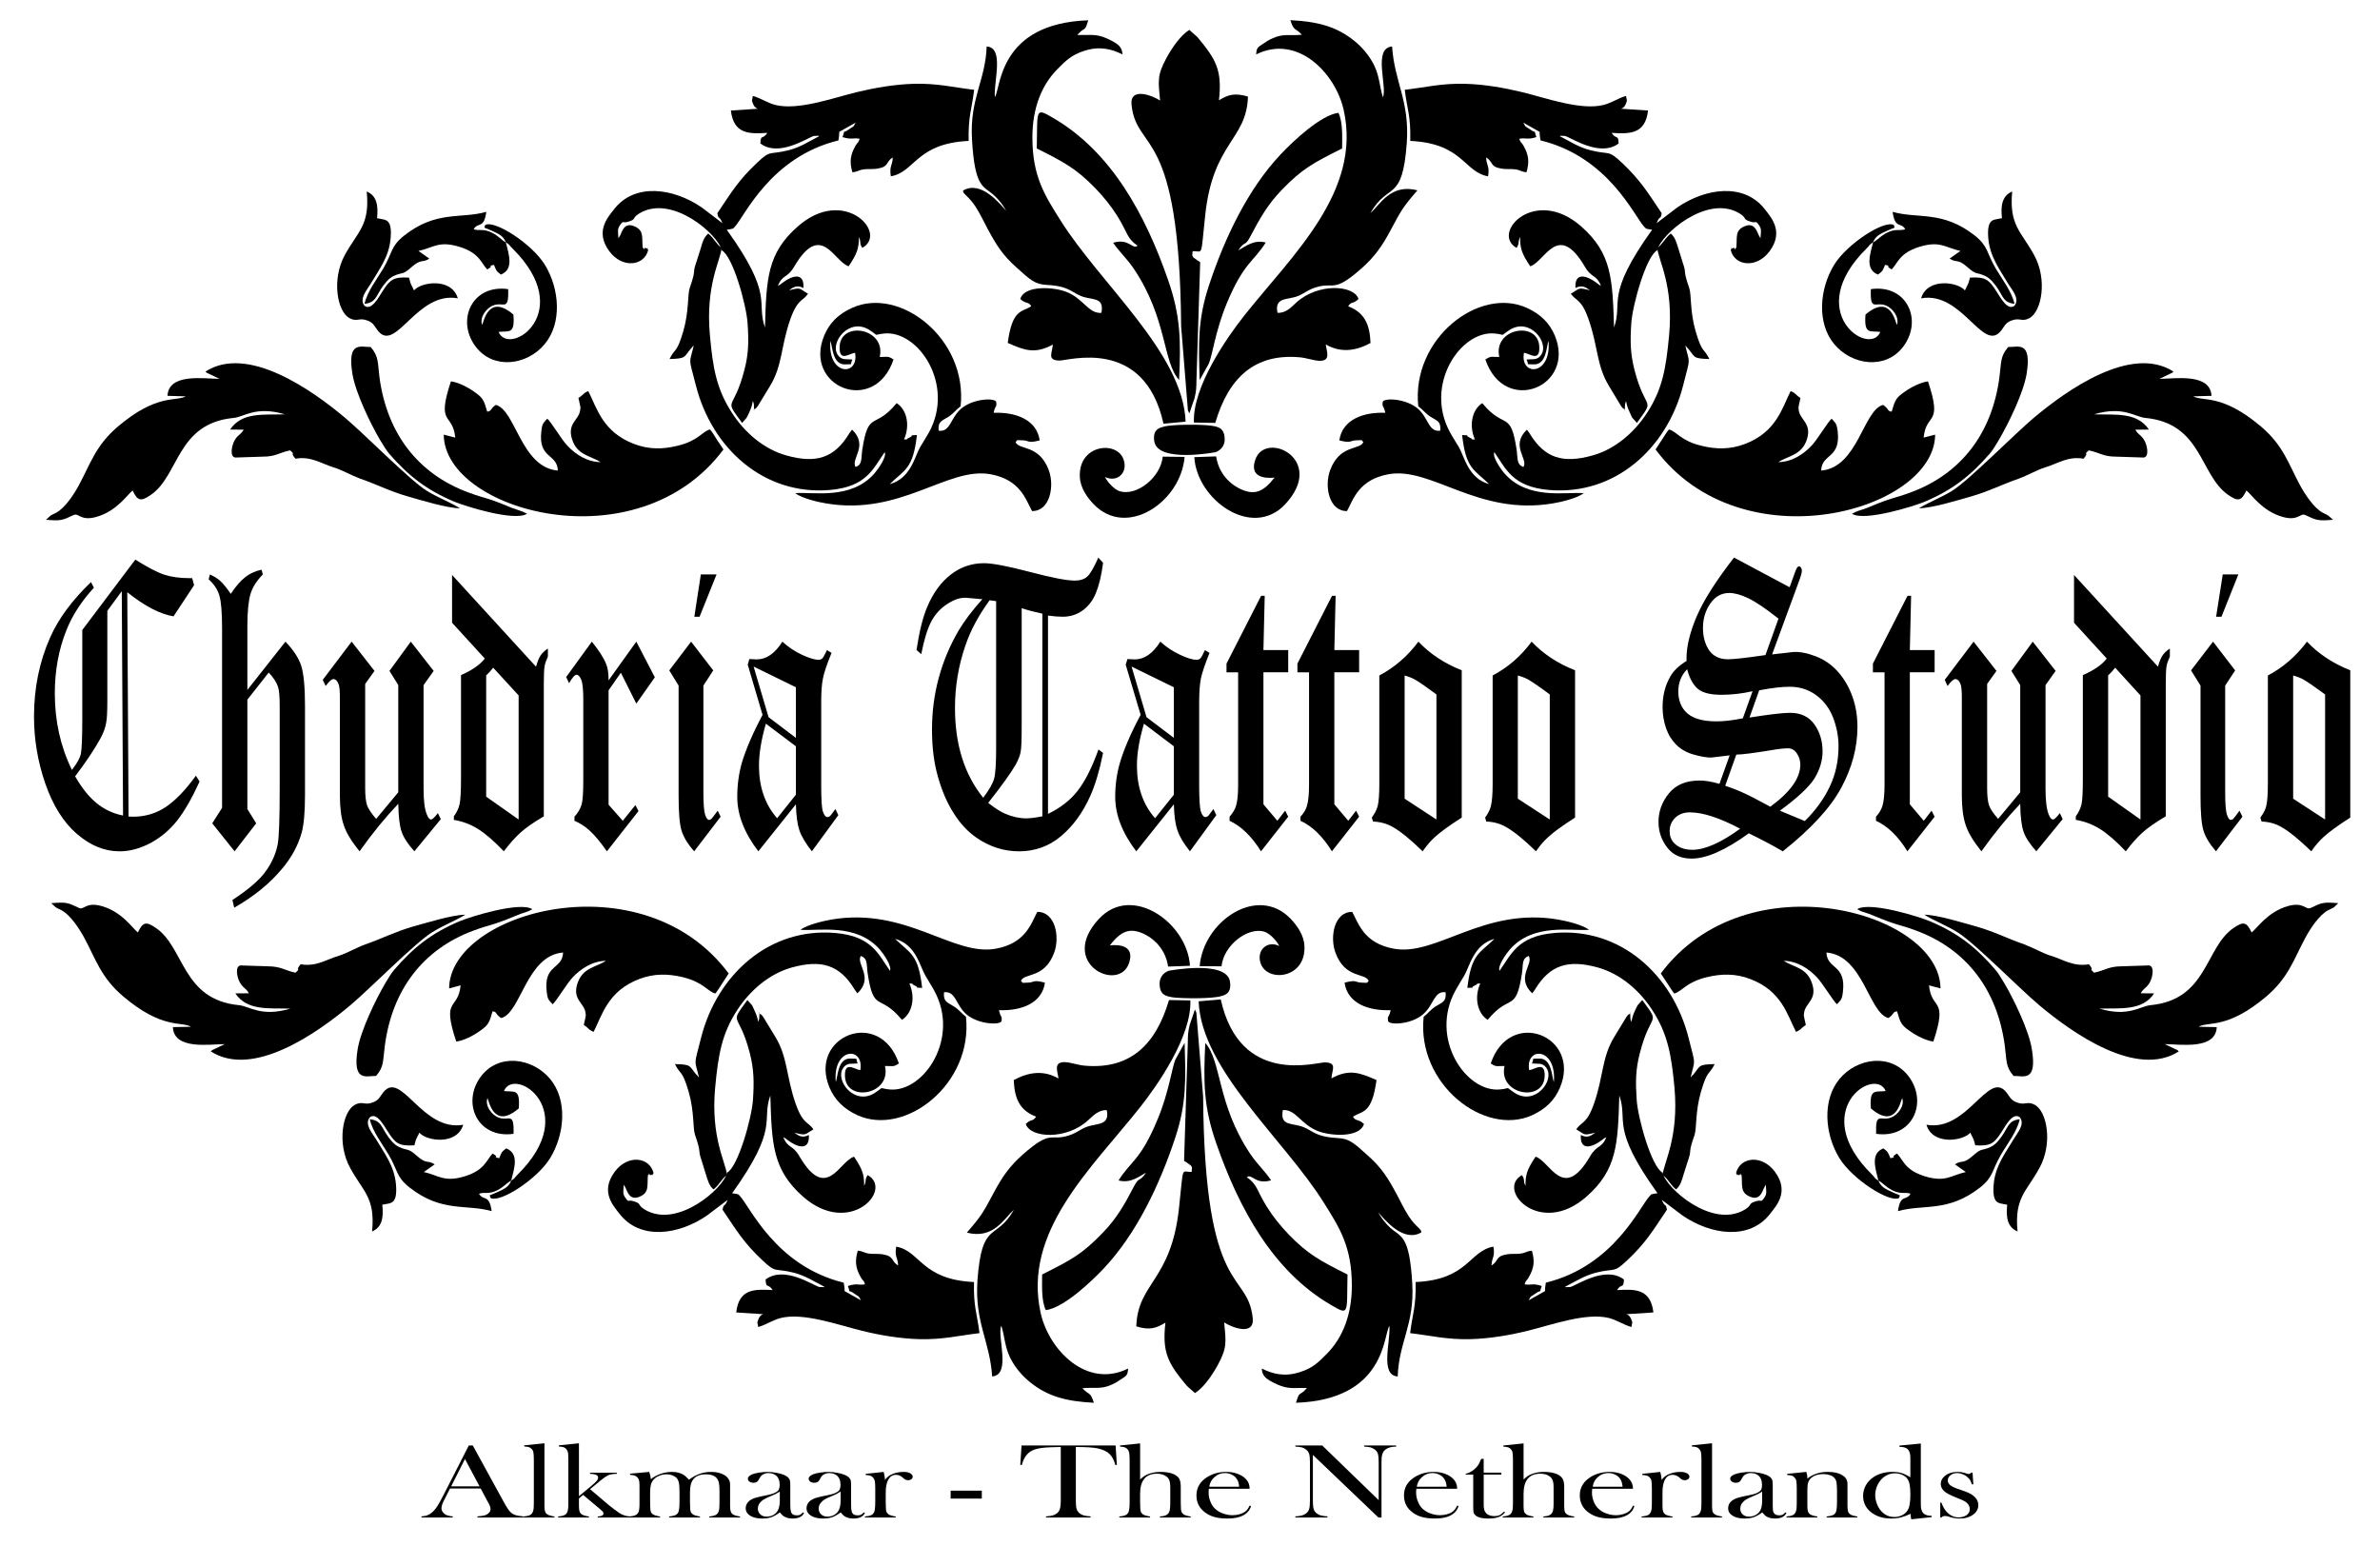 <?xml version="1.0" encoding="utf-8"?>
<!-- Generator: Adobe Illustrator 15.1.0, SVG Export Plug-In . SVG Version: 6.00 Build 0)  -->
<!DOCTYPE svg PUBLIC "-//W3C//DTD SVG 1.1//EN" "http://www.w3.org/Graphics/SVG/1.1/DTD/svg11.dtd">
<svg version="1.1" id="Layer_1" xmlns="http://www.w3.org/2000/svg" xmlns:xlink="http://www.w3.org/1999/xlink" x="0px" y="0px"
	 width="528px" height="343px" viewBox="40.138 77.445 528 343" enable-background="new 40.138 77.445 528 343"
	 xml:space="preserve">
<g id="_284014272">
	<path d="M407.792,132.435c0.255,2.807,3.656,8.277,2.636,19.389c-0.681,7.313-1.474,11.962-4.904,17.234
		c-2.777,4.28-7.029,8.022-12.019,9.411c-6.689,1.899-10.715,0.567-13.975-4.791c-0.425-0.68,0.368,0.51-0.312-0.454
		c-0.028-0.057-0.142-0.17-0.17-0.227c-0.029-0.057-0.114-0.142-0.171-0.227c-3.741,3.572,0.369,6.492-0.765,8.277
		c-1.588-0.567-1.22-1.928-1.531-3.94c-1.332-8.674-2.636-4.337-7.398-9.978c-0.028-0.057-0.142-0.17-0.198-0.255
		c-2.239,1.417-3.033,4.875-1.645,8.079c-1.615-0.142,0.114,0.142-1.219-0.453c-1.219-0.567,0.567-0.425-1.615-0.539
		c0.851,7.54,2.636,7.625,6.009,10.885c-4.648-1.247-5.499-6.094-6.718-8.192c-0.681-1.162-1.275-2.013-1.956-3.26
		c-5.811-10.573,2.296-22.592,9.809-21.969c2.834,0.255,0.935,0.794,3.373-0.765c4.479-2.892,8.872,2.778,7.029,5.499
		c-0.736,1.105-1.672,0.964-2.268,0.992l-0.992,0.057c0.709,1.333-0.425,0.964,1.588,1.077c2.891,0.142,2.834-4.139,3.288-5.216
		c0.709,7.767-6.378,7.965-5.442,2.636c1.275,0.17,3.543,2.126,3.401-1.304c-0.198-5.896-10.318-4.167-8.872,2.239
		c-1.673,0.028-1.786-0.312-3.09,0.567c4.252,12.529,20.154,6.038,15.392-5.357c-1.162-2.721-3.118-4.706-6.18-6.095
		c-10.63-4.847-25.682,6.888-24.094,21.827c1.021,0.737,1.502,1.531,2.721,2.325c1.389,0.907,2.353,0.936,2.154,3.09
		c-2.636,0.369-2.579-2.835-4.989-4.904c-2.721-2.325-7.795-2.438-7.795-1.389l-0.028,0.51c0,0.057,0.028,0.198,0.057,0.255
		c0.028,0.199,0.312,0.34,0.567,1.559c-4.876-0.198-9.553,1.502-10.205,6.123c2.835,0.737,2.183-0.028,3.997-0.028
		c1.502,0,0.651-0.227,1.332,0.397c-0.737,1.842-5.216,0.453-7.37,6.236c-1.332,3.6-0.227,9.127,3.742,9.071
		c1.445-2.665,2.607-6.945,9.184-8.164c9.496-1.757,19.871,9.298,36.482,6.463c1.785-0.283,5.272-1.105,6.888-2.268
		c-3.939-0.34-12.415,1.587-17.631-4.394c-0.879-1.021-2.722-3.685-2.239-4.706c2.551,3.628,3.968,7.682,12.132,8.391
		c14.599,1.247,26.192-9.185,29.764-23.216c1.645-6.548,1.474-4.507,0.482-8.788c0.085,0.085,0.227,0.085,0.255,0.255
		c0.057,0.17,0.198,0.198,0.255,0.255c1.729,1.984,0.964,2.353,4.819,2.438c-1.276-2.58-1.588-1.163-3.062-6.208
		c-1.276-4.422-0.879-8.079-1.418-9.581c-1.474-4.252-0.51-2.92-1.36-5.386c-0.396-1.219-0.681-2.211-1.021-3.289
		c-0.453-1.389-0.681-2.494-1.701-3.373C409.407,130.365,408.954,131.698,407.792,132.435z"/>
	<path d="M260.844,98.986c-0.283-3.43,2.154-10.999-1.814-11.225c-0.255,7.54-3.77,11.537-3.26,20.522
		c0.624,11.197,2.608,10.318,4.989,12.586c1.049,0.964,1.871,2.041,2.607,3.345c-1.474-1.644-5.612-6.803-9.553-4.507
		c-0.198,0.737,1.191,1.162,2.778,3.628c1.049,1.644,1.871,3.43,2.637,4.847c1.87,3.487,3.345,5.896,6.435,8.617
		c3.118,2.807,4.053,3.713,6.718,3.855c5.471,0.283,5.669,2.041,8.447,2.75c2.296,0.567,4.252,0.283,3.656,3.458
		c-2.976,0.17-3.883-3.175-7.88-4.706c-2.665-1.02-9.156-1.53-10.12,1.616c1.276,1.19,1.871,0.539,2.438,1.616
		c-2.069,1.36-4.195,0.51-5.216,8.135c3.685,1.616,5.98,2.551,10.006,0.369c-0.17,1.984-1.275,3.43,1.361,3.543
		c1.927,0.114,18.878-5.442,23.187,14.003l4.904-0.454c-0.567-15.194-18.907-30.529-27.751-44.646
		c-3.543-5.613-6.236-9.808-6.236-18.397c0-6.52,2.041-11.594,5.499-15.109c1.871-1.899,3.146-3.203,6.01-4.11
		c3.43-1.105,6.01-0.425,8.476,0.793c-0.085-1.757-1.021-2.41-3.458-3.543c-2.438-1.105-3.827-0.68-6.577-0.765
		c1.814-2.069,1.588-0.425,2.438-3.26C261.581,82.63,262.204,97.058,260.844,98.986z"/>
	<path d="M328.96,85.153c-2.636,0.255-4.11-0.284-6.378,0.737c-0.992,0.425-1.502,0.766-2.239,1.276
		c-1.19,0.793-1.417,0.822-1.53,2.353c9.184-4.564,17.574,4.139,19.417,12.302c4.054,18.142-11.339,32.145-22.054,45.638
		c-3.798,4.791-11.509,15.817-11.168,23.726l4.733,0.085c2.948-10.006,8.702-15.393,18.596-14.57
		c1.615,0.113,3.316,0.794,4.62,0.794c2.494,0,1.474-2.098,1.304-3.628c3.26,1.871,6.52,1.502,9.922-0.312
		c-0.143-3.969-1.248-6.491-4.366-7.909c-0.085-0.028-0.227-0.085-0.283-0.113c-0.085-0.028-0.198-0.085-0.312-0.142
		c0.822-1.219,1.021-0.369,2.296-1.616c-0.992-3.146-9.1-3.6-13.89,0.878c-1.077,1.021-2.324,2.325-4.082,2.183
		c-0.566-2.863,1.219-2.948,3.288-3.345c2.268-0.454,2.863-1.531,5.131-2.268c4.224-1.361,3.799,1.446,10.177-4.195
		c2.947-2.58,4.62-5.018,6.378-8.277c2.466-4.649,2.806-5.301,6.065-9.071c-5.952-1.587-8.333,3.26-10.431,5.046
		c3.996-7.002,7.114-2.154,8.078-15.591c0.652-9.326-2.749-13.493-3.26-21.373c-4.337,0.34-0.992,9.014-2.041,11.253
		c-0.794-2.608-0.737-4.649-2.013-7.229c-1.105-2.154-2.664-3.912-4.252-5.215c-4.054-3.289-8.249-4.337-14.258-4.649
		C327.203,84.473,327.515,83.565,328.96,85.153z"/>
	<path d="M407.792,132.973c0.708-3.401,10.998-12.5,18.198-8.22c1.928,1.162,0.51,1.304,2.721,1.927
		c1.105,0.312,0.822-0.454,1.673,0.737c0.624,0.907,0.396,1.445,0.312,2.891l-0.396-0.708c-0.368-0.708-0.879-2.92-3.118-1.956
		c-2.211,0.936-1.616,2.381-1.843,4.847c-0.057,0-0.142-0.113-0.142-0.057c-0.227,0.907-0.057-0.17-0.51,0.028
		c-1.105,0.454,0.085-0.595-0.596,0.454c0.879,3.543,5.726,4.167,8.617,0.284c3.26-4.394,0.341-7.541-1.021-9.298
		c-4.592-5.981-13.181-4.734-19.417-0.454l-4.62,3.515c0.793-1.984,0.821-0.539,1.134-2.211c-3.231-4.819-4.734-7.313-8.816-11.197
		c-3.175-2.976-2.579-1.672-6.973-2.778c-2.637-0.652-4.593-1.984-6.804-3.118c0.057-0.057,0.17-0.17,0.198-0.085l0.936,0.028
		c1.588,0.482,7.796,4.762,11.906,1.672c-0.086-2.154-0.539-0.737-1.56-2.353c4.025,0.255,7.483,0.312,8.079-4.96l-6.095-0.397
		c0.057,0.057,0.766-0.113,1.134-0.992c0.453-1.105,0.227-0.652,0.085-1.843c-1.615,0.425-3.118,1.502-4.933,1.984
		c-5.073,1.304-12.897-1.559-18.142-2.834c-3.883-0.936-8.334-1.729-12.614-1.843c-5.244-0.142-8.787,0.794-13.407,1.333
		c0.566,4.507,1.36,5.839,1.219,11.338c11.707,0.539,11.905,6.917,17.263,7.852c0.397-2.409-0.368-2.268-0.425-4.195
		c1.672,1.049,0.766,2.069,3.43,2.495c1.049,0.17,1.928,0.028,2.92,0.142c1.36,0.17,1.36,0.567,2.607,0.652
		c0.624-2.211,0.567-3.742-0.708-5.953c-0.539-0.907-0.539-0.397-0.907-1.474c1.587-0.283,1.757,0.284,3.798-0.368
		c-0.765-2.126,0.341-0.454-1.474-1.758c-1.105-0.793-0.766-0.227-1.417-1.445l3.656,2.069c0.368,1.786-0.17-1.446,0,0.822
		l0.17,1.049c15.138,3.685,20.807,16.895,23.018,19.19c0.595,0.595,0.142,0.255,0.822,0.482l0.907,0.142
		c-10.602,14.797-6.406,15.959-8.447,21.686c-0.341-10.772-0.511-16.441-7.257-22.394c-10.318-9.099-20.154,1.474-14.372,4.734
		c0.766-1.134,0.17-1.077,0.794-2.409c-0.028,2.494,0.34,3.656,2.239,6.491c3.26-0.964,6.123-10.148,12.132,0.113
		c1.503,2.608,2.495,1.616,3.572,4.224c-0.879-0.482-0.227-0.113-0.851-0.567c-2.522-1.899-5.046-2.41-4.818,1.049
		c1.389-0.737,2.239-0.198,3.231,0.51c-2.778-0.68-2.154-0.454-4.252,0.765c1.162,1.701,2.324,1.049,3.939,5.698
		c2.126,6.066,1.729,10.205,4.536,14.797l2.664,4.422c0.879,1.333,1.021,0,0.822,1.304l0.057-1.701
		c0.028-0.113,0.085-0.255,0.113-0.369c0.028-0.085,0.057-0.227,0.113-0.34c0.283,1.361,0.368,1.502,0.879,2.636
		c0.085,0.199,0.396,0.907,0.51,1.077l1.021,1.134c4.224-5.84,1.956-2.154-0.538-11.764c-0.936-3.628-0.964-6.491-0.709-10.318
		C402.292,145.134,405.354,134.221,407.792,132.973z"/>
	<path d="M488.012,183.628c1.871-0.68,4.224-2.013,5.783-2.466c2.92-0.879,5.074-2.551,8.589-1.956
		c1.417-1.729-0.283-0.566,1.134-1.842c2.522,0.51,3.175,1.389,6.066,1.389l6.123,0.198c1.304-0.17,0.765-2.665,0.227-3.657
		c-0.794-1.474-1.418-1.304-2.069-2.523l3.005-0.028c-2.637-3.94-7.512-3.231-12.189-3.373c6.491-1.928,9.043,0.567,11.396,0.793
		c12.614,1.191,12.047,12.699,18.368,17.065c2.239,1.559,2.948,1.36,4.054-0.964c1.162,0.879,3.486,4.592,8.079,5.868
		c3.486,0.964,3.854-0.964,4.988-0.425c2.495,1.19,2.863,1.333,6.151,1.049l-1.021-0.907c-0.312-0.227-0.936-0.453-1.304-0.68
		c-1.956-1.077-3.884-4.053-4.961-6.009c-2.607-4.819-3.713-8.873-8.702-13.096c-8.674-7.342-12.812-5.471-15.023-6.69l4.054-0.113
		c-0.255-5.131-8.249-3.77-11.537-3.77l2.126-1.021c0.766-0.397,0.425-0.085,0.964-0.595c-9.383-6.038-23.698,4.139-31.011,10.29
		c-4.338,3.657-14.287,13.777-18.029,16.129c-2.409,1.502-5.13,2.523-7.427,3.912c2.948-0.028,8.618-1.786,11.622-2.636
		C481.436,186.435,484.384,184.875,488.012,183.628z"/>
	<path d="M459.808,168.775c-1.105-0.17-0.426-0.454-1.899-1.502c-4.394,1.077-5.584,13.89-13.748,14.57
		c0.142-3.855,4.394-2.551,3.656-8.788c-0.227-1.729-0.481-1.757-1.332-2.721c-0.794,0.624-3.175,4.677-4.507,6.038
		c-1.729,1.814-4.224,3.543-7.313,3.6c2.239-1.474,5.188-1.474,6.35-5.103c1.077-3.486-1.474-4.224-1.814-6.321
		c-0.142-0.992-0.057-0.539,0.057-1.417l0.312-1.389c-1.248-0.822-0.936-1.021-2.183-1.531c-1.899,3.77-3.146,9.071-10.148,11.735
		c-3.231,1.219-6.321,1.219-9.638,0.397c-4.62-1.105-5.386-3.118-7.2-3.628c-0.51,0.567-0.992,1.446-1.445,2.098l-1.531,2.353
		c19.134,25.653,61.909,13.634,62.022-3.289l-2.552,0.652c0.567-5.698,4.31-2.466,0.964-12.473
		c-1.587,0.198-3.685,1.247-5.158,2.296C460.743,165.713,460.544,166.195,459.808,168.775z"/>
	<path d="M297.496,99.751c-1.531-1.049-6.804-3.175-6.321,1.021c1.19,10.658,10.658,4.309,10.998,49.096l1.502,18.624
		c0.057,0.113,0.113,0.255,0.17,0.34c0.028,0.085,0.086,0.227,0.143,0.34l1.162-3.402c0.396-1.644,0.396-2.268,0.425-4.082
		l0.822-26.05c-0.085-0.085-0.227-0.283-0.283-0.198l-1.191-0.851c-0.425-0.567-0.255-0.425-0.198-1.417
		c2.41-0.085,1.729,1.701,2.807-8.136c1.758-16.101,9.156-16.469,9.468-26.164c-2.948-0.879-4.394-0.425-6.435,0.822
		c0.737-6.661-0.624-9.042-4.791-14.031l-1.785-1.587c-1.928,1.19-3.799,3.912-5.074,6.236
		C296.816,94.167,297.099,95.357,297.496,99.751z"/>
	<path d="M270.142,110.381c5.952,2.977,8.759,4.451,13.039,8.873c1.843,1.928,3.43,3.884,4.876,6.18
		c2.239,3.6,2.069,4.932,4.45,6.52c-1.19,0.936-1.871-1.729-5.414-0.652c1.389,2.069,3.09,3.515,4.705,5.953
		c7.313,11.027,6.265,20.438,9.921,24.492c0.397-8.618,0.369-14.173-2.466-22.252c-5.017-14.429-12.557-28.347-25.427-35.858
		C269.688,101.225,270.34,101.679,270.142,110.381z"/>
	<path d="M306.283,161.773l2.013-3.628c0.793-1.729,1.445-7.2,3.968-13.323c3.799-9.156,5.925-9.185,8.675-13.578
		c-2.58-0.652-4.252,0.708-6.095,1.757c1.53-2.324,1.445-0.68,2.721-3.175c2.041-3.883,3.827-7.03,6.86-10.176
		c4.705-4.875,7.059-6.038,13.465-9.27c0-2.522,0.198-5.782-0.822-7.908c-3.912,0.51-9.922,6.151-12.841,9.241
		c-7.285,7.739-12.416,18.567-15.874,29.027C305.829,148.337,306.029,153.694,306.283,161.773z"/>
	<path d="M484.271,125.858l-0.652,0.113c-1.219,0.283-2.749,0-2.381,4.365c0.368,4.11,2.579,6.945,4.45,10.12
		c0.794,1.304,2.608,3.231,1.361,4.819c-1.531,1.163-3.033-1.701-3.997-3.175c-1.645-2.551-2.353-3.288-5.868-3.061
		c-0.028,0.028-0.34,1.219-0.368,1.247l-0.766,1.587c-1.559-1.899-8.334-2.892-9.723,1.757c9.042-1.644,13.663,11.991,17.632,7.313
		c0.85-0.992,0.963-1.814,2.324-2.353c2.013-0.794,2.353,0.368,4.082-0.567c2.692-1.446,4.053-8.532,1.021-14.032
		c-2.863-5.216-5.557-6.548-4.848-14.06C484.299,120.869,483.959,123.08,484.271,125.858z"/>
	<path d="M455.669,131.216c0.425-1.077,1.105-1.616,2.154-2.126c3.203-1.559,2.636-0.766,2.466-1.729
		c-2.126-1.162-10.347,4.139-13.237,8.816c-3.288,5.357-3.884,12.955,0,17.603c3.939,4.734,11.452,5.754,15.363,0.511
		c4.337-5.84,0.766-13.833-7.229-12.699c-0.198,5.102,1.021,2.692,3.346,3.628c1.417,0.567,3.032,2.551,2.438,4.309
		c-0.368-0.567-1.389-7.058-6.974-2.296c-0.368,4.592,1.105,3.543,3.288,3.855c-2.324,5.669-17.433-4.365-3.004-18.567
		C454.989,131.839,454.79,131.726,455.669,131.216z"/>
	<path d="M450.991,191.424c2.75,1.786,13.947-1.729,16.187-2.693c6.265-2.664,10.176-5.811,14.399-10.658
		c0.681-0.793,1.446-2.069,2.041-3.09c2.041-3.458,5.442-10.403,6.123-14.598c1.19-7.427-1.928-5.896-4.082-5.953
		c-1.814,2.098-1.502,3.373-1.956,6.746c-1.644,12.444-8.532,21.374-19.615,25.484c-4.195,1.559-3.601,0.878-9.666,3.43
		c-0.567,0.227-1.021,0.369-1.645,0.567c-0.255,0.085-0.681,0.227-0.907,0.34L450.991,191.424z"/>
	<path d="M455.669,131.216c-0.624,2.58-1.871,5.981,1.105,7.143c1.077-0.793,1.049-0.907,1.559-2.154
		c1.871,0.397-0.425-0.057,1.475,1.021c1.36-1.446,1.729-3.6,5.952-4.96c4.791-1.531,5.953,0.142,9.298,0.851l-2.409,1.701
		c1.615,1.049,1.758-0.085,3.997,1.927c2.041,1.814,1.898,0.992,3.911,1.928c1.134,0.51,2.126,1.786,2.892,2.948
		c1.077,1.701,1.247,2.976,3.601,3.231c-0.624-2.75-2.778-5.5-4.167-7.852c-2.041-3.487-1.645-4.904-4.621-7.285
		c-7.172-5.641-12.558-3.657-18.255-5.272c0.566,3.912,1.814,2.154,2.807,3.855c-1.22,0.454-2.098-0.227-4.082,0.794
		C457.228,129.855,456.775,130.649,455.669,131.216z"/>
	<path d="M322.894,183.401c-2.409,3.033-4.337,4.195-7.937,2.353c-2.466-1.276-4.535-3.742-5.018-7.058l-4.847,0.17
		c0.566,9.496,12.841,18.255,20.154,10.46c9.269-9.921-4.394-16.526-6.634-9.865C317.338,183.203,320.513,183.657,322.894,183.401z"
		/>
	<path d="M302.939,178.81l-4.848-0.057c-0.481,4.677-5.811,8.815-9.524,7.682c-1.247-0.368-2.777-2.098-3.288-3.175
		c2.665,1.304,5.131-0.907,4.139-3.827c-1.445-4.337-10.034-3.402-9.723,3.77c0.085,2.495,1.672,4.649,3.062,6.095
		C290.098,196.951,302.116,188.788,302.939,178.81z"/>
	<path d="M298.261,172.12c-0.651,0.199-2.494,0.425-2.041,3.26c0.794,4.847,13.606,2.381,13.606,2.381
		c1.389-0.539,2.183-1.729,1.984-3.345c-0.17-1.786-1.077-2.268-2.92-2.523C306.793,171.581,300.047,171.553,298.261,172.12z"/>
	<path d="M200.24,132.435c-0.255,2.807-3.629,8.277-2.608,19.389c0.652,7.313,1.475,11.962,4.904,17.234
		c2.75,4.28,7.03,8.022,11.99,9.411c6.69,1.899,10.715,0.567,13.976-4.791c0.425-0.68-0.369,0.51,0.312-0.454
		c0.057-0.057,0.142-0.17,0.17-0.227c0.057-0.057,0.113-0.142,0.198-0.227c3.714,3.572-0.368,6.492,0.766,8.277
		c1.587-0.567,1.19-1.928,1.502-3.94c1.361-8.674,2.665-4.337,7.398-9.978c0.057-0.057,0.142-0.17,0.199-0.255
		c2.239,1.417,3.061,4.875,1.644,8.079c1.616-0.142-0.113,0.142,1.247-0.453c1.219-0.567-0.595-0.425,1.616-0.539
		c-0.851,7.54-2.665,7.625-6.038,10.885c4.677-1.247,5.527-6.094,6.746-8.192c0.681-1.162,1.248-2.013,1.956-3.26
		c5.812-10.573-2.296-22.592-9.808-21.969c-2.835,0.255-0.964,0.794-3.373-0.765c-4.507-2.892-8.873,2.778-7.059,5.499
		c0.737,1.105,1.673,0.964,2.268,0.992l0.992,0.057c-0.68,1.333,0.454,0.964-1.587,1.077c-2.863,0.142-2.835-4.139-3.288-5.216
		c-0.681,7.767,6.406,7.965,5.471,2.636c-1.275,0.17-3.544,2.126-3.43-1.304c0.198-5.896,10.346-4.167,8.9,2.239
		c1.645,0.028,1.786-0.312,3.062,0.567c-4.252,12.529-20.154,6.038-15.364-5.357c1.134-2.721,3.09-4.706,6.151-6.095
		c10.63-4.847,25.682,6.888,24.095,21.827c-1.021,0.737-1.474,1.531-2.693,2.325c-1.389,0.907-2.381,0.936-2.183,3.09
		c2.637,0.369,2.58-2.835,5.018-4.904c2.722-2.325,7.767-2.438,7.767-1.389l0.028,0.51c0,0.057-0.028,0.198-0.028,0.255
		c-0.057,0.199-0.34,0.34-0.595,1.559c4.875-0.198,9.581,1.502,10.232,6.123c-2.862,0.737-2.211-0.028-3.996-0.028
		c-1.531,0-0.681-0.227-1.361,0.397c0.737,1.842,5.216,0.453,7.37,6.236c1.333,3.6,0.228,9.127-3.713,9.071
		c-1.445-2.665-2.637-6.945-9.185-8.164c-9.524-1.757-19.899,9.298-36.51,6.463c-1.786-0.283-5.272-1.105-6.86-2.268
		c3.912-0.34,12.388,1.587,17.604-4.394c0.879-1.021,2.749-3.685,2.268-4.706c-2.579,3.628-3.969,7.682-12.16,8.391
		c-14.599,1.247-26.192-9.185-29.736-23.216c-1.672-6.548-1.474-4.507-0.481-8.788c-0.113,0.085-0.227,0.085-0.283,0.255
		c-0.028,0.17-0.198,0.198-0.227,0.255c-1.729,1.984-0.992,2.353-4.848,2.438c1.275-2.58,1.587-1.163,3.062-6.208
		c1.275-4.422,0.907-8.079,1.417-9.581c1.503-4.252,0.539-2.92,1.36-5.386c0.426-1.219,0.681-2.211,1.049-3.289
		c0.426-1.389,0.652-2.494,1.701-3.373C198.623,130.365,199.077,131.698,200.24,132.435z"/>
	<path d="M200.24,132.973c-0.681-3.401-10.971-12.5-18.198-8.22c-1.928,1.162-0.511,1.304-2.693,1.927
		c-1.105,0.312-0.851-0.454-1.672,0.737c-0.652,0.907-0.397,1.445-0.341,2.891l0.426-0.708c0.34-0.708,0.85-2.92,3.09-1.956
		c2.211,0.936,1.644,2.381,1.87,4.847c0.057,0,0.113-0.113,0.142-0.057c0.228,0.907,0.028-0.17,0.482,0.028
		c1.134,0.454-0.085-0.595,0.595,0.454c-0.878,3.543-5.726,4.167-8.617,0.284c-3.26-4.394-0.34-7.541,1.021-9.298
		c4.593-5.981,13.182-4.734,19.446-0.454l4.62,3.515c-0.822-1.984-0.822-0.539-1.134-2.211c3.231-4.819,4.705-7.313,8.815-11.197
		c3.146-2.976,2.58-1.672,6.974-2.778c2.636-0.652,4.563-1.984,6.803-3.118c-0.085-0.057-0.198-0.17-0.227-0.085l-0.936,0.028
		c-1.587,0.482-7.795,4.762-11.877,1.672c0.057-2.154,0.538-0.737,1.53-2.353c-4.024,0.255-7.455,0.312-8.078-4.96l6.095-0.397
		c-0.058,0.057-0.766-0.113-1.135-0.992c-0.453-1.105-0.227-0.652-0.085-1.843c1.616,0.425,3.146,1.502,4.933,1.984
		c5.103,1.304,12.897-1.559,18.142-2.834c3.884-0.936,8.362-1.729,12.643-1.843c5.216-0.142,8.787,0.794,13.38,1.333
		c-0.567,4.507-1.333,5.839-1.219,11.338c-11.679,0.539-11.878,6.917-17.264,7.852c-0.368-2.409,0.369-2.268,0.426-4.195
		c-1.645,1.049-0.766,2.069-3.431,2.495c-1.02,0.17-1.927,0.028-2.891,0.142c-1.39,0.17-1.39,0.567-2.637,0.652
		c-0.623-2.211-0.538-3.742,0.737-5.953c0.538-0.907,0.538-0.397,0.879-1.474c-1.56-0.283-1.758,0.284-3.799-0.368
		c0.766-2.126-0.34-0.454,1.475-1.758c1.105-0.793,0.793-0.227,1.417-1.445l-3.657,2.069c-0.368,1.786,0.171-1.446,0,0.822
		l-0.142,1.049c-15.137,3.685-20.834,16.895-23.017,19.19c-0.596,0.595-0.171,0.255-0.851,0.482l-0.907,0.142
		c10.63,14.797,6.435,15.959,8.476,21.686c0.312-10.772,0.481-16.441,7.257-22.394c10.29-9.099,20.154,1.474,14.343,4.734
		c-0.765-1.134-0.17-1.077-0.765-2.409c0,2.494-0.369,3.656-2.269,6.491c-3.231-0.964-6.122-10.148-12.104,0.113
		c-1.53,2.608-2.522,1.616-3.6,4.224c0.878-0.482,0.255-0.113,0.878-0.567c2.495-1.899,5.018-2.41,4.791,1.049
		c-1.389-0.737-2.239-0.198-3.203,0.51c2.75-0.68,2.126-0.454,4.224,0.765c-1.134,1.701-2.296,1.049-3.94,5.698
		c-2.126,6.066-1.7,10.205-4.507,14.797l-2.693,4.422c-0.878,1.333-0.992,0-0.821,1.304l-0.057-1.701
		c0-0.113-0.085-0.255-0.085-0.369c-0.029-0.085-0.086-0.227-0.143-0.34c-0.255,1.361-0.368,1.502-0.85,2.636
		c-0.085,0.199-0.426,0.907-0.539,1.077l-0.992,1.134c-4.252-5.84-1.956-2.154,0.511-11.764c0.964-3.628,0.964-6.491,0.708-10.318
		C205.739,145.134,202.705,134.221,200.24,132.973z"/>
	<path d="M120.019,183.628c-1.843-0.68-4.195-2.013-5.782-2.466c-2.892-0.879-5.074-2.551-8.561-1.956
		c-1.418-1.729,0.255-0.566-1.163-1.842c-2.522,0.51-3.175,1.389-6.065,1.389l-6.095,0.198c-1.332-0.17-0.766-2.665-0.255-3.657
		c0.793-1.474,1.417-1.304,2.098-2.523l-3.005-0.028c2.607-3.94,7.512-3.231,12.16-3.373c-6.491-1.928-9.014,0.567-11.366,0.793
		c-12.643,1.191-12.048,12.699-18.369,17.065c-2.268,1.559-2.948,1.36-4.054-0.964c-1.162,0.879-3.486,4.592-8.078,5.868
		c-3.516,0.964-3.884-0.964-5.018-0.425c-2.494,1.19-2.863,1.333-6.123,1.049l0.992-0.907c0.312-0.227,0.936-0.453,1.304-0.68
		c1.956-1.077,3.912-4.053,4.961-6.009c2.608-4.819,3.742-8.873,8.702-13.096c8.675-7.342,12.812-5.471,15.053-6.69l-4.054-0.113
		c0.227-5.131,8.221-3.77,11.537-3.77l-2.126-1.021c-0.794-0.397-0.454-0.085-0.992-0.595c9.383-6.038,23.697,4.139,31.011,10.29
		c4.337,3.657,14.286,13.777,18.028,16.129c2.438,1.502,5.159,2.523,7.427,3.912c-2.92-0.028-8.617-1.786-11.594-2.636
		C126.595,186.435,123.676,184.875,120.019,183.628z"/>
	<path d="M148.224,168.775c1.105-0.17,0.453-0.454,1.899-1.502c4.394,1.077,5.584,13.89,13.776,14.57
		c-0.143-3.855-4.423-2.551-3.657-8.788c0.198-1.729,0.454-1.757,1.304-2.721c0.822,0.624,3.175,4.677,4.508,6.038
		c1.729,1.814,4.224,3.543,7.312,3.6c-2.239-1.474-5.187-1.474-6.32-5.103c-1.106-3.486,1.474-4.224,1.785-6.321
		c0.142-0.992,0.085-0.539-0.057-1.417l-0.312-1.389c1.275-0.822,0.964-1.021,2.183-1.531c1.928,3.77,3.175,9.071,10.177,11.735
		c3.203,1.219,6.32,1.219,9.609,0.397c4.648-1.105,5.414-3.118,7.199-3.628c0.539,0.567,1.021,1.446,1.446,2.098l1.559,2.353
		c-19.134,25.653-61.937,13.634-62.05-3.289l2.551,0.652c-0.566-5.698-4.28-2.466-0.964-12.473c1.588,0.198,3.686,1.247,5.159,2.296
		C147.288,165.713,147.487,166.195,148.224,168.775z"/>
	<path d="M123.789,125.858l0.623,0.113c1.219,0.283,2.778,0,2.381,4.365c-0.34,4.11-2.579,6.945-4.45,10.12
		c-0.765,1.304-2.579,3.231-1.36,4.819c1.53,1.163,3.062-1.701,3.997-3.175c1.644-2.551,2.353-3.288,5.896-3.061
		c0,0.028,0.341,1.219,0.341,1.247l0.765,1.587c1.56-1.899,8.362-2.892,9.724,1.757c-9.043-1.644-13.663,11.991-17.632,7.313
		c-0.822-0.992-0.964-1.814-2.324-2.353c-2.013-0.794-2.324,0.368-4.082-0.567c-2.693-1.446-4.025-8.532-1.021-14.032
		c2.863-5.216,5.584-6.548,4.847-14.06C123.761,120.869,124.073,123.08,123.789,125.858z"/>
	<path d="M152.363,131.216c-0.426-1.077-1.077-1.616-2.154-2.126c-3.175-1.559-2.637-0.766-2.438-1.729
		c2.098-1.162,10.347,4.139,13.238,8.816c3.288,5.357,3.854,12.955-0.028,17.603c-3.912,4.734-11.452,5.754-15.364,0.511
		c-4.337-5.84-0.736-13.833,7.257-12.699c0.17,5.102-1.021,2.692-3.345,3.628c-1.445,0.567-3.033,2.551-2.438,4.309
		c0.368-0.567,1.36-7.058,6.944-2.296c0.397,4.592-1.105,3.543-3.288,3.855c2.353,5.669,17.462-4.365,3.033-18.567
		C153.071,131.839,153.269,131.726,152.363,131.216z"/>
	<path d="M157.068,191.424c-2.778,1.786-13.946-1.729-16.186-2.693c-6.293-2.664-10.205-5.811-14.429-10.658
		c-0.651-0.793-1.417-2.069-2.041-3.09c-2.041-3.458-5.414-10.403-6.095-14.598c-1.19-7.427,1.899-5.896,4.054-5.953
		c1.814,2.098,1.531,3.373,1.956,6.746c1.673,12.444,8.561,21.374,19.616,25.484c4.195,1.559,3.6,0.878,9.666,3.43
		c0.595,0.227,1.049,0.369,1.644,0.567c0.284,0.085,0.681,0.227,0.936,0.34L157.068,191.424z"/>
	<path d="M152.363,131.216c0.623,2.58,1.87,5.981-1.105,7.143c-1.077-0.793-1.021-0.907-1.531-2.154
		c-1.899,0.397,0.426-0.057-1.502,1.021c-1.361-1.446-1.729-3.6-5.953-4.96c-4.79-1.531-5.953,0.142-9.298,0.851l2.41,1.701
		c-1.588,1.049-1.729-0.085-3.997,1.927c-2.013,1.814-1.871,0.992-3.912,1.928c-1.134,0.51-2.126,1.786-2.863,2.948
		c-1.077,1.701-1.247,2.976-3.6,3.231c0.596-2.75,2.778-5.5,4.167-7.852c2.041-3.487,1.615-4.904,4.62-7.285
		c7.144-5.641,12.529-3.657,18.228-5.272c-0.539,3.912-1.814,2.154-2.807,3.855c1.247,0.454,2.098-0.227,4.11,0.794
		C150.831,129.855,151.285,130.649,152.363,131.216z"/>
	<path d="M201.43,338.145c-0.255-2.807-3.656-8.277-2.637-19.389c0.681-7.313,1.475-11.962,4.904-17.234
		c2.778-4.28,7.03-7.994,12.019-9.411c6.69-1.871,10.716-0.567,13.976,4.791c0.425,0.68-0.369-0.51,0.312,0.454
		c0.028,0.057,0.142,0.17,0.17,0.227s0.113,0.17,0.198,0.227c3.714-3.571-0.396-6.491,0.737-8.277
		c1.616,0.567,1.219,1.927,1.53,3.94c1.333,8.703,2.637,4.337,7.398,10.006c0.057,0.028,0.143,0.142,0.199,0.227
		c2.239-1.417,3.062-4.876,1.644-8.079c1.616,0.142-0.113-0.142,1.219,0.482c1.219,0.539-0.566,0.397,1.616,0.51
		c-0.851-7.54-2.637-7.625-6.01-10.885c4.649,1.247,5.499,6.094,6.747,8.192c0.651,1.162,1.247,2.013,1.927,3.26
		c5.812,10.573-2.296,22.592-9.808,21.969c-2.835-0.255-0.936-0.794-3.373,0.765c-4.479,2.892-8.872-2.75-7.03-5.499
		c0.737-1.105,1.673-0.964,2.268-0.992l0.992-0.057c-0.68-1.333,0.426-0.964-1.587-1.077c-2.892-0.142-2.835,4.139-3.288,5.216
		c-0.709-7.767,6.378-7.965,5.442-2.636c-1.247-0.17-3.543-2.126-3.401,1.332c0.198,5.896,10.346,4.139,8.872-2.268
		c1.673-0.028,1.814,0.312,3.09-0.567c-4.252-12.529-20.154-6.01-15.393,5.357c1.163,2.721,3.118,4.706,6.18,6.123
		c10.63,4.819,25.683-6.917,24.095-21.827c-1.021-0.765-1.502-1.559-2.722-2.324c-1.389-0.907-2.353-0.964-2.154-3.118
		c2.637-0.34,2.58,2.835,4.989,4.904c2.722,2.325,7.796,2.438,7.796,1.389l0.028-0.51c0-0.057-0.028-0.198-0.058-0.255
		c-0.028-0.198-0.312-0.312-0.566-1.559c4.876,0.198,9.553-1.474,10.205-6.095c-2.835-0.765-2.183,0-3.997,0
		c-1.503,0-0.652,0.227-1.332-0.397c0.736-1.842,5.215-0.425,7.37-6.236c1.332-3.6,0.227-9.128-3.742-9.071
		c-1.417,2.693-2.607,6.945-9.185,8.164c-9.496,1.757-19.87-9.298-36.481-6.463c-1.786,0.312-5.272,1.105-6.889,2.268
		c3.94,0.34,12.416-1.587,17.632,4.394c0.879,1.021,2.722,3.685,2.239,4.706c-2.551-3.6-3.94-7.682-12.132-8.391
		c-14.599-1.247-26.192,9.185-29.764,23.216c-1.645,6.548-1.475,4.536-0.482,8.788c-0.085-0.085-0.198-0.085-0.255-0.255
		c-0.028-0.17-0.198-0.17-0.255-0.255c-1.729-1.984-0.964-2.325-4.819-2.41c1.275,2.551,1.588,1.134,3.062,6.18
		c1.275,4.422,0.879,8.079,1.417,9.581c1.475,4.252,0.539,2.92,1.361,5.386c0.396,1.219,0.68,2.211,1.021,3.288
		c0.453,1.389,0.68,2.495,1.7,3.374C199.814,340.214,200.268,338.882,201.43,338.145z"/>
	<path d="M348.378,371.594c0.283,3.458-2.155,10.999,1.842,11.225c0.227-7.54,3.742-11.537,3.231-20.523
		c-0.623-11.197-2.607-10.318-4.988-12.557c-1.049-0.992-1.871-2.069-2.608-3.374c1.475,1.672,5.612,6.803,9.581,4.507
		c0.17-0.737-1.19-1.162-2.777-3.6c-1.077-1.672-1.899-3.458-2.665-4.875c-1.871-3.487-3.345-5.896-6.435-8.618
		c-3.118-2.806-4.054-3.713-6.718-3.855c-5.472-0.283-5.67-2.041-8.447-2.721c-2.297-0.567-4.252-0.283-3.657-3.486
		c2.977-0.17,3.884,3.175,7.881,4.705c2.664,1.021,9.155,1.531,10.119-1.616c-1.275-1.19-1.871-0.539-2.438-1.616
		c2.069-1.36,4.195-0.51,5.216-8.135c-3.686-1.587-5.981-2.551-10.007-0.369c0.171-1.956,1.276-3.43-1.332-3.543
		c-1.956-0.114-18.907,5.442-23.216-13.975l-4.903,0.425c0.595,15.194,18.906,30.529,27.751,44.646
		c3.543,5.613,6.236,9.836,6.236,18.425c0,6.491-2.041,11.565-5.5,15.081c-1.87,1.899-3.146,3.203-6.009,4.11
		c-3.43,1.105-6.01,0.425-8.476-0.793c0.085,1.757,1.021,2.409,3.458,3.543c2.438,1.106,3.827,0.709,6.576,0.766
		c-1.785,2.069-1.587,0.425-2.438,3.288C347.641,387.95,347.017,373.521,348.378,371.594z"/>
	<path d="M280.261,385.427c2.637-0.255,4.11,0.284,6.378-0.737c0.992-0.425,1.503-0.766,2.24-1.276
		c1.19-0.765,1.417-0.822,1.53-2.353c-9.185,4.563-17.575-4.139-19.389-12.274c-4.082-18.17,11.31-32.145,22.024-45.667
		c3.799-4.791,11.509-15.789,11.169-23.726l-4.734-0.085c-2.947,10.035-8.702,15.392-18.595,14.57
		c-1.616-0.113-3.316-0.794-4.62-0.794c-2.495,0-1.475,2.098-1.305,3.628c-3.26-1.871-6.52-1.474-9.921,0.34
		c0.142,3.94,1.247,6.491,4.365,7.88c0.085,0.028,0.227,0.085,0.283,0.113c0.086,0.028,0.199,0.085,0.312,0.142
		c-0.822,1.219-1.021,0.369-2.296,1.616c0.992,3.146,9.099,3.6,13.89-0.878c1.077-0.992,2.324-2.296,4.082-2.183
		c0.566,2.863-1.22,2.948-3.289,3.373c-2.268,0.454-2.862,1.502-5.13,2.239c-4.224,1.361-3.771-1.446-10.177,4.195
		c-2.948,2.608-4.62,5.018-6.35,8.277c-2.494,4.648-2.807,5.301-6.095,9.071c5.953,1.587,8.334-3.26,10.432-5.046
		c-3.997,7.03-7.087,2.154-8.079,15.619c-0.651,9.326,2.75,13.464,3.261,21.345c4.337-0.34,0.991-9.014,2.04-11.253
		c0.794,2.608,0.737,4.649,2.013,7.229c1.105,2.154,2.665,3.912,4.252,5.215c4.054,3.317,8.249,4.337,14.259,4.649
		C282.019,386.107,281.707,387.014,280.261,385.427z"/>
	<path d="M201.43,337.606c-0.681,3.401-10.998,12.5-18.198,8.22c-1.928-1.162-0.511-1.304-2.722-1.927
		c-1.105-0.312-0.822,0.453-1.644-0.737c-0.652-0.907-0.426-1.446-0.341-2.891l0.397,0.708c0.368,0.708,0.879,2.92,3.118,1.956
		c2.211-0.936,1.615-2.381,1.842-4.847c0.057,0,0.143,0.113,0.143,0.057c0.227-0.907,0.057,0.17,0.51,0
		c1.134-0.482-0.085,0.595,0.596-0.454c-0.879-3.572-5.727-4.195-8.618-0.284c-3.26,4.394-0.34,7.512,1.021,9.27
		c4.593,6.009,13.182,4.734,19.418,0.454l4.62-3.487c-0.794,1.956-0.822,0.51-1.134,2.183c3.231,4.819,4.734,7.342,8.815,11.197
		c3.175,3.005,2.58,1.673,7.002,2.778c2.607,0.68,4.563,1.984,6.774,3.118c-0.057,0.057-0.17,0.17-0.198,0.085l-0.936-0.028
		c-1.587-0.482-7.795-4.762-11.905-1.673c0.085,2.183,0.539,0.737,1.56,2.353c-4.025-0.227-7.484-0.312-8.079,4.96l6.095,0.397
		c-0.057-0.057-0.766,0.113-1.134,1.021c-0.454,1.105-0.228,0.652-0.085,1.814c1.615-0.425,3.117-1.502,4.932-1.984
		c5.074-1.304,12.897,1.559,18.142,2.834c3.884,0.964,8.362,1.729,12.614,1.842c5.244,0.142,8.816-0.793,13.408-1.332
		c-0.567-4.507-1.36-5.839-1.219-11.338c-11.707-0.51-11.906-6.917-17.264-7.852c-0.396,2.409,0.369,2.268,0.426,4.195
		c-1.673-1.049-0.766-2.041-3.43-2.495c-1.049-0.17-1.928-0.028-2.92-0.142c-1.36-0.17-1.36-0.567-2.608-0.652
		c-0.623,2.211-0.566,3.742,0.709,5.953c0.539,0.935,0.567,0.396,0.907,1.502c-1.56,0.255-1.758-0.312-3.799,0.369
		c0.766,2.126-0.34,0.425,1.475,1.729c1.105,0.822,0.765,0.227,1.417,1.446l-3.656-2.069c-0.369-1.786,0.17,1.446,0-0.822
		l-0.171-1.021c-15.137-3.713-20.806-16.923-23.017-19.219c-0.567-0.596-0.142-0.255-0.822-0.482l-0.907-0.142
		c10.602-14.797,6.406-15.959,8.476-21.685c0.312,10.772,0.482,16.441,7.229,22.422c10.318,9.099,20.154-1.502,14.371-4.762
		c-0.765,1.134-0.17,1.077-0.793,2.409c0.028-2.494-0.341-3.657-2.239-6.491c-3.26,0.992-6.123,10.176-12.133-0.113
		c-1.502-2.608-2.494-1.616-3.571-4.224c0.879,0.51,0.255,0.113,0.851,0.567c2.522,1.899,5.045,2.409,4.818-1.049
		c-1.389,0.765-2.239,0.198-3.231-0.51c2.778,0.68,2.154,0.482,4.252-0.737c-1.162-1.729-2.324-1.077-3.94-5.698
		c-2.126-6.066-1.729-10.233-4.507-14.825l-2.692-4.422c-0.879-1.304-1.021,0-0.822-1.304l-0.057,1.701
		c-0.028,0.113-0.085,0.284-0.113,0.369s-0.057,0.255-0.113,0.34c-0.284-1.36-0.369-1.502-0.879-2.636
		c-0.085-0.199-0.397-0.907-0.511-1.077l-1.021-1.134c-4.224,5.839-1.956,2.155,0.539,11.764c0.936,3.628,0.964,6.491,0.708,10.346
		C206.929,325.446,203.867,336.359,201.43,337.606z"/>
	<path d="M121.209,286.951c-1.871,0.68-4.224,2.013-5.782,2.495c-2.92,0.85-5.074,2.523-8.589,1.927
		c-1.418,1.729,0.283,0.567-1.134,1.871c-2.523-0.539-3.175-1.389-6.066-1.417l-6.123-0.198c-1.304,0.17-0.766,2.665-0.227,3.657
		c0.794,1.474,1.417,1.304,2.069,2.522l-3.005,0.028c2.636,3.94,7.54,3.232,12.188,3.374c-6.491,1.927-9.042-0.539-11.395-0.765
		c-12.614-1.219-12.048-12.728-18.369-17.093c-2.239-1.559-2.947-1.36-4.053,0.964c-1.163-0.879-3.487-4.592-8.079-5.868
		c-3.486-0.964-3.855,0.964-4.989,0.425c-2.494-1.191-2.863-1.333-6.151-1.049l1.021,0.935c0.312,0.199,0.936,0.454,1.305,0.652
		c1.955,1.077,3.883,4.054,4.96,6.009c2.608,4.819,3.714,8.873,8.702,13.096c8.675,7.342,12.813,5.471,15.024,6.718l-4.025,0.085
		c0.227,5.13,8.221,3.77,11.509,3.77l-2.126,1.021c-0.766,0.396-0.426,0.085-0.964,0.595c9.383,6.038,23.697-4.139,31.011-10.29
		c4.337-3.657,14.287-13.776,18.028-16.101c2.409-1.531,5.131-2.551,7.427-3.94c-2.948,0.028-8.617,1.814-11.622,2.636
		C127.785,284.145,124.838,285.704,121.209,286.951z"/>
	<path d="M149.414,301.805c1.105,0.17,0.425,0.482,1.899,1.502c4.394-1.077,5.584-13.89,13.748-14.542
		c-0.143,3.827-4.395,2.551-3.629,8.759c0.198,1.729,0.454,1.757,1.304,2.721c0.794-0.624,3.175-4.649,4.508-6.038
		c1.729-1.786,4.224-3.543,7.313-3.6c-2.24,1.474-5.188,1.474-6.35,5.131c-1.077,3.458,1.474,4.195,1.813,6.292
		c0.142,0.992,0.057,0.567-0.057,1.417l-0.312,1.389c1.247,0.822,0.936,1.021,2.183,1.531c1.899-3.742,3.146-9.071,10.148-11.736
		c3.231-1.219,6.321-1.19,9.638-0.396c4.62,1.134,5.414,3.118,7.2,3.628c0.51-0.567,0.991-1.446,1.445-2.098l1.53-2.353
		c-19.134-25.653-61.908-13.635-62.021,3.316l2.551-0.68c-0.566,5.698-4.309,2.495-0.964,12.473
		c1.588-0.199,3.686-1.248,5.159-2.296C148.479,304.866,148.677,304.413,149.414,301.805z"/>
	<path d="M311.726,370.828c1.53,1.049,6.803,3.175,6.321-1.021c-1.162-10.658-10.658-4.309-10.998-49.096l-1.503-18.624
		c-0.057-0.114-0.113-0.255-0.17-0.34c-0.028-0.085-0.085-0.227-0.142-0.34l-1.162,3.402c-0.397,1.644-0.397,2.268-0.426,4.082
		l-0.822,26.079c0.086,0.057,0.256,0.283,0.284,0.17l1.19,0.851c0.425,0.567,0.255,0.425,0.198,1.445
		c-2.409,0.057-1.729-1.729-2.807,8.107c-1.757,16.101-9.155,16.469-9.467,26.164c2.948,0.907,4.394,0.425,6.463-0.822
		c-0.766,6.661,0.595,9.042,4.762,14.031l1.786,1.587c1.928-1.19,3.798-3.912,5.074-6.236
		C312.406,376.413,312.122,375.222,311.726,370.828z"/>
	<path d="M339.08,360.198c-5.953-2.976-8.76-4.45-13.04-8.872c-1.842-1.928-3.43-3.884-4.875-6.18
		c-2.239-3.6-2.069-4.932-4.422-6.52c1.162-0.907,1.842,1.729,5.386,0.68c-1.39-2.098-3.09-3.543-4.706-5.981
		c-7.313-11.027-6.265-20.41-9.893-24.492c-0.425,8.618-0.396,14.173,2.438,22.28c5.018,14.4,12.558,28.347,25.427,35.83
		C339.562,369.383,338.882,368.929,339.08,360.198z"/>
	<path d="M302.939,308.806l-2.013,3.657c-0.794,1.701-1.418,7.2-3.969,13.294c-3.798,9.185-5.924,9.185-8.674,13.578
		c2.579,0.652,4.252-0.68,6.095-1.729c-1.531,2.296-1.446,0.68-2.722,3.146c-2.013,3.883-3.826,7.058-6.859,10.176
		c-4.706,4.875-7.059,6.038-13.465,9.269c0,2.551-0.198,5.783,0.822,7.909c3.911-0.51,9.921-6.151,12.841-9.241
		c7.285-7.739,12.416-18.567,15.874-29.027C303.392,322.243,303.194,316.885,302.939,308.806z"/>
	<path d="M124.951,344.721l0.651-0.113c1.22-0.284,2.75,0,2.382-4.365c-0.341-4.11-2.58-6.945-4.451-10.091
		c-0.793-1.333-2.607-3.26-1.36-4.819c1.531-1.19,3.033,1.673,3.997,3.146c1.644,2.551,2.353,3.289,5.896,3.062
		c0,0,0.312-1.19,0.341-1.247l0.766-1.559c1.559,1.871,8.333,2.863,9.723-1.757c-9.043,1.616-13.663-12.019-17.632-7.313
		c-0.822,0.964-0.964,1.786-2.324,2.324c-2.013,0.794-2.324-0.368-4.082,0.567c-2.693,1.446-4.054,8.532-1.021,14.032
		c2.863,5.244,5.584,6.548,4.848,14.06C124.923,349.71,125.263,347.527,124.951,344.721z"/>
	<path d="M153.553,339.364c-0.426,1.077-1.105,1.616-2.154,2.126c-3.203,1.559-2.637,0.765-2.438,1.729
		c2.098,1.162,10.318-4.139,13.21-8.815c3.288-5.357,3.884-12.955,0-17.604c-3.94-4.705-11.452-5.754-15.364-0.51
		c-4.337,5.839-0.736,13.833,7.257,12.699c0.17-5.103-1.049-2.693-3.373-3.629c-1.417-0.566-3.033-2.551-2.409-4.28
		c0.34,0.567,1.36,7.059,6.944,2.268c0.369-4.592-1.105-3.543-3.288-3.855c2.324-5.641,17.434,4.365,3.005,18.567
		C154.233,338.74,154.432,338.882,153.553,339.364z"/>
	<path d="M158.23,279.156c-2.749-1.786-13.946,1.729-16.186,2.693c-6.265,2.665-10.177,5.811-14.4,10.687
		c-0.68,0.766-1.445,2.041-2.041,3.062c-2.041,3.458-5.442,10.432-6.122,14.627c-1.191,7.398,1.927,5.868,4.081,5.924
		c1.814-2.069,1.503-3.373,1.956-6.747c1.645-12.444,8.532-21.373,19.616-25.483c4.195-1.559,3.6-0.878,9.666-3.401
		c0.566-0.255,1.021-0.397,1.644-0.595c0.256-0.085,0.681-0.227,0.907-0.312L158.23,279.156z"/>
	<path d="M153.553,339.364c0.623-2.58,1.871-5.981-1.105-7.143c-1.077,0.793-1.049,0.907-1.56,2.183
		c-1.871-0.425,0.426,0.028-1.474-1.049c-1.36,1.445-1.729,3.628-5.953,4.989c-4.79,1.531-5.952-0.142-9.298-0.879l2.41-1.701
		c-1.616-1.049-1.758,0.085-3.997-1.927c-2.041-1.814-1.899-0.992-3.912-1.928c-1.134-0.51-2.126-1.786-2.862-2.948
		c-1.105-1.672-1.276-2.976-3.629-3.203c0.624,2.75,2.778,5.471,4.167,7.824c2.069,3.487,1.645,4.932,4.62,7.285
		c7.172,5.641,12.558,3.657,18.256,5.272c-0.567-3.912-1.814-2.154-2.807-3.855c1.247-0.454,2.098,0.227,4.082-0.794
		C151.993,340.725,152.476,339.931,153.553,339.364z"/>
	<path d="M286.356,287.178c2.381-3.033,4.337-4.195,7.938-2.353c2.438,1.275,4.507,3.742,4.988,7.058l4.848-0.17
		c-0.567-9.496-12.841-18.255-20.154-10.46c-9.27,9.921,4.394,16.526,6.633,9.865C291.883,287.376,288.737,286.923,286.356,287.178z
		"/>
	<path d="M306.283,291.798l4.847,0.028c0.482-4.677,5.812-8.787,9.524-7.682c1.248,0.397,2.778,2.126,3.288,3.175
		c-2.664-1.304-5.102,0.935-4.138,3.827c1.445,4.337,10.062,3.43,9.723-3.77c-0.085-2.495-1.673-4.621-3.062-6.095
		C319.124,273.628,307.106,281.792,306.283,291.798z"/>
	<path d="M310.96,298.46c0.652-0.199,2.495-0.425,2.041-3.26c-0.766-4.848-13.606-2.381-13.606-2.381
		c-1.389,0.539-2.154,1.729-1.983,3.345c0.17,1.814,1.076,2.268,2.919,2.551C302.428,298.999,309.174,299.027,310.96,298.46z"/>
	<path d="M408.983,338.145c0.255-2.807,3.628-8.277,2.636-19.389c-0.68-7.313-1.502-11.962-4.932-17.234
		c-2.75-4.28-7.002-7.994-11.991-9.411c-6.689-1.871-10.715-0.567-13.975,4.791c-0.425,0.68,0.368-0.51-0.312,0.454
		c-0.057,0.057-0.142,0.17-0.17,0.227c-0.057,0.057-0.114,0.17-0.199,0.227c-3.713-3.571,0.397-6.491-0.765-8.277
		c-1.588,0.567-1.19,1.927-1.503,3.94c-1.36,8.703-2.664,4.337-7.398,10.006c-0.057,0.028-0.142,0.142-0.198,0.227
		c-2.239-1.417-3.062-4.876-1.644-8.079c-1.616,0.142,0.113-0.142-1.248,0.482c-1.219,0.539,0.596,0.397-1.615,0.51
		c0.879-7.54,2.664-7.625,6.038-10.885c-4.649,1.247-5.5,6.094-6.747,8.192c-0.68,1.162-1.247,2.013-1.928,3.26
		c-5.839,10.573,2.269,22.592,9.78,21.969c2.834-0.255,0.963-0.794,3.373,0.765c4.507,2.892,8.9-2.75,7.058-5.499
		c-0.736-1.105-1.672-0.964-2.268-0.992l-0.992-0.057c0.681-1.333-0.453-0.964,1.588-1.077c2.863-0.142,2.835,4.139,3.288,5.216
		c0.681-7.767-6.406-7.965-5.471-2.636c1.275-0.17,3.543-2.126,3.43,1.332c-0.198,5.896-10.347,4.139-8.9-2.268
		c-1.645-0.028-1.786,0.312-3.062-0.567c4.252-12.529,20.154-6.01,15.363,5.357c-1.134,2.721-3.09,4.706-6.151,6.123
		c-10.63,4.819-25.682-6.917-24.094-21.827c1.021-0.765,1.474-1.559,2.692-2.324c1.418-0.907,2.382-0.964,2.183-3.118
		c-2.636-0.34-2.579,2.835-5.017,4.904c-2.693,2.325-7.768,2.438-7.768,1.389l-0.028-0.51c0-0.057,0.028-0.198,0.028-0.255
		c0.057-0.198,0.341-0.312,0.596-1.559c-4.876,0.198-9.581-1.474-10.233-6.095c2.863-0.765,2.211,0,3.997,0
		c1.53,0,0.681,0.227,1.36-0.397c-0.736-1.842-5.216-0.425-7.37-6.236c-1.332-3.6-0.227-9.128,3.714-9.071
		c1.445,2.693,2.636,6.945,9.212,8.164c9.496,1.757,19.871-9.298,36.482-6.463c1.786,0.312,5.272,1.105,6.859,2.268
		c-3.911,0.34-12.387-1.587-17.603,4.394c-0.879,1.021-2.75,3.685-2.268,4.706c2.579-3.6,3.968-7.682,12.16-8.391
		c14.599-1.247,26.192,9.185,29.764,23.216c1.645,6.548,1.446,4.536,0.482,8.788c0.085-0.085,0.198-0.085,0.255-0.255
		c0.028-0.17,0.198-0.17,0.255-0.255c1.701-1.984,0.964-2.325,4.819-2.41c-1.276,2.551-1.588,1.134-3.062,6.18
		c-1.275,4.422-0.907,8.079-1.418,9.581c-1.502,4.252-0.538,2.92-1.36,5.386c-0.425,1.219-0.68,2.211-1.049,3.288
		c-0.425,1.389-0.651,2.495-1.7,3.374C410.598,340.214,410.145,338.882,408.983,338.145z"/>
	<path d="M408.983,337.606c0.68,3.401,10.998,12.5,18.198,8.22c1.928-1.162,0.51-1.304,2.692-1.927
		c1.106-0.312,0.851,0.453,1.673-0.737c0.652-0.907,0.396-1.446,0.34-2.891l-0.396,0.708c-0.368,0.708-0.879,2.92-3.118,1.956
		c-2.211-0.936-1.644-2.381-1.871-4.847c-0.028,0-0.113,0.113-0.142,0.057c-0.227-0.907-0.028,0.17-0.481,0
		c-1.134-0.482,0.085,0.595-0.596-0.454c0.879-3.572,5.727-4.195,8.617-0.284c3.26,4.394,0.341,7.512-1.021,9.27
		c-4.592,6.009-13.181,4.734-19.445,0.454l-4.62-3.487c0.821,1.956,0.821,0.51,1.134,2.183c-3.231,4.819-4.706,7.342-8.788,11.197
		c-3.175,3.005-2.607,1.673-7.001,2.778c-2.608,0.68-4.564,1.984-6.804,3.118c0.085,0.057,0.199,0.17,0.228,0.085l0.935-0.028
		c1.588-0.482,7.796-4.762,11.878-1.673c-0.057,2.183-0.539,0.737-1.531,2.353c4.025-0.227,7.455-0.312,8.079,4.96l-6.095,0.397
		c0.057-0.057,0.766,0.113,1.134,1.021c0.454,1.105,0.227,0.652,0.085,1.814c-1.615-0.425-3.146-1.502-4.932-1.984
		c-5.103-1.304-12.898,1.559-18.143,2.834c-3.883,0.964-8.361,1.729-12.613,1.842c-5.244,0.142-8.816-0.793-13.408-1.332
		c0.566-4.507,1.332-5.839,1.219-11.338c11.679-0.51,11.877-6.917,17.263-7.852c0.397,2.409-0.368,2.268-0.425,4.195
		c1.673-1.049,0.766-2.041,3.43-2.495c1.021-0.17,1.928-0.028,2.892-0.142c1.389-0.17,1.389-0.567,2.636-0.652
		c0.624,2.211,0.567,3.742-0.736,5.953c-0.539,0.935-0.539,0.396-0.879,1.502c1.559,0.255,1.757-0.312,3.798,0.369
		c-0.765,2.126,0.341,0.425-1.474,1.729c-1.105,0.822-0.794,0.227-1.417,1.446l3.656-2.069c0.369-1.786-0.17,1.446,0-0.822
		l0.142-1.021c15.166-3.713,20.835-16.923,23.046-19.219c0.567-0.596,0.142-0.255,0.822-0.482l0.907-0.142
		c-10.63-14.797-6.435-15.959-8.476-21.685c-0.312,10.772-0.482,16.441-7.257,22.422c-10.29,9.099-20.154-1.502-14.344-4.762
		c0.766,1.134,0.17,1.077,0.794,2.409c-0.028-2.494,0.34-3.657,2.239-6.491c3.231,0.992,6.123,10.176,12.104-0.113
		c1.53-2.608,2.522-1.616,3.6-4.224c-0.879,0.51-0.255,0.113-0.879,0.567c-2.494,1.899-5.018,2.409-4.79-1.049
		c1.389,0.765,2.239,0.198,3.203-0.51c-2.75,0.68-2.126,0.482-4.224-0.737c1.134-1.729,2.324-1.077,3.939-5.698
		c2.126-6.066,1.701-10.233,4.508-14.825l2.692-4.422c0.879-1.304,0.992,0,0.822-1.304l0.057,1.701c0,0.113,0.085,0.284,0.085,0.369
		c0.028,0.085,0.085,0.255,0.142,0.34c0.255-1.36,0.369-1.502,0.851-2.636c0.085-0.199,0.425-0.907,0.539-1.077l1.02-1.134
		c4.225,5.839,1.928,2.155-0.538,11.764c-0.964,3.628-0.964,6.491-0.709,10.346C403.484,325.446,406.516,336.359,408.983,337.606z"
		/>
	<path d="M489.203,286.951c1.842,0.68,4.195,2.013,5.782,2.495c2.892,0.85,5.074,2.523,8.589,1.927
		c1.417,1.729-0.283,0.567,1.134,1.871c2.523-0.539,3.175-1.389,6.066-1.417l6.095-0.198c1.332,0.17,0.793,2.665,0.255,3.657
		c-0.794,1.474-1.417,1.304-2.069,2.522l2.977,0.028c-2.608,3.94-7.512,3.232-12.161,3.374c6.491,1.927,9.015-0.539,11.367-0.765
		c12.643-1.219,12.047-12.728,18.368-17.093c2.268-1.559,2.948-1.36,4.054,0.964c1.19-0.879,3.515-4.592,8.107-5.868
		c3.486-0.964,3.854,0.964,4.989,0.425c2.494-1.191,2.862-1.333,6.122-1.049l-0.992,0.935c-0.312,0.199-0.935,0.454-1.304,0.652
		c-1.956,1.077-3.912,4.054-4.961,6.009c-2.607,4.819-3.741,8.873-8.702,13.096c-8.674,7.342-12.812,5.471-15.023,6.718l4.025,0.085
		c-0.227,5.13-8.221,3.77-11.537,3.77l2.154,1.021c0.766,0.396,0.425,0.085,0.964,0.595c-9.383,6.038-23.697-4.139-31.011-10.29
		c-4.337-3.657-14.287-13.776-18.028-16.101c-2.438-1.531-5.159-2.551-7.427-3.94c2.919,0.028,8.617,1.814,11.594,2.636
		C482.626,284.145,485.546,285.704,489.203,286.951z"/>
	<path d="M460.998,301.805c-1.105,0.17-0.454,0.482-1.899,1.502c-4.394-1.077-5.584-13.89-13.776-14.542
		c0.17,3.827,4.422,2.551,3.657,8.759c-0.199,1.729-0.454,1.757-1.305,2.721c-0.793-0.624-3.175-4.649-4.507-6.038
		c-1.729-1.786-4.224-3.543-7.313-3.6c2.239,1.474,5.188,1.474,6.321,5.131c1.105,3.458-1.445,4.195-1.786,6.292
		c-0.142,0.992-0.057,0.567,0.057,1.417l0.312,1.389c-1.247,0.822-0.936,1.021-2.183,1.531c-1.928-3.742-3.146-9.071-10.177-11.736
		c-3.203-1.219-6.321-1.19-9.609-0.396c-4.648,1.134-5.414,3.118-7.2,3.628c-0.538-0.567-0.992-1.446-1.445-2.098l-1.56-2.353
		c19.134-25.653,61.938-13.635,62.051,3.316l-2.551-0.68c0.566,5.698,4.28,2.495,0.964,12.473c-1.588-0.199-3.686-1.248-5.159-2.296
		C461.934,304.866,461.736,304.413,460.998,301.805z"/>
	<path d="M485.433,344.721l-0.624-0.113c-1.219-0.284-2.749,0-2.381-4.365c0.34-4.11,2.58-6.945,4.45-10.091
		c0.766-1.333,2.58-3.26,1.361-4.819c-1.531-1.19-3.062,1.673-3.997,3.146c-1.645,2.551-2.353,3.289-5.896,3.062
		c0,0-0.34-1.19-0.34-1.247l-0.766-1.559c-1.559,1.871-8.362,2.863-9.723-1.757c9.043,1.616,13.663-12.019,17.632-7.313
		c0.821,0.964,0.964,1.786,2.324,2.324c2.013,0.794,2.324-0.368,4.082,0.567c2.692,1.446,4.054,8.532,1.021,14.032
		c-2.863,5.244-5.585,6.548-4.848,14.06C485.461,349.71,485.15,347.527,485.433,344.721z"/>
	<path d="M456.86,339.364c0.425,1.077,1.105,1.616,2.154,2.126c3.175,1.559,2.637,0.765,2.438,1.729
		c-2.098,1.162-10.346-4.139-13.237-8.815c-3.288-5.357-3.855-12.955,0.028-17.604c3.912-4.705,11.452-5.754,15.363-0.51
		c4.337,5.839,0.737,13.833-7.256,12.699c-0.171-5.103,1.02-2.693,3.345-3.629c1.445-0.566,3.062-2.551,2.438-4.28
		c-0.368,0.567-1.36,7.059-6.945,2.268c-0.368-4.592,1.105-3.543,3.288-3.855c-2.353-5.641-17.461,4.365-3.004,18.567
		C456.151,338.74,455.981,338.882,456.86,339.364z"/>
	<path d="M452.155,279.156c2.777-1.786,13.975,1.729,16.186,2.693c6.293,2.665,10.204,5.811,14.428,10.687
		c0.681,0.766,1.418,2.041,2.041,3.062c2.041,3.458,5.443,10.432,6.095,14.627c1.219,7.398-1.899,5.868-4.054,5.924
		c-1.813-2.069-1.502-3.373-1.956-6.747c-1.672-12.444-8.561-21.373-19.615-25.483c-4.195-1.559-3.6-0.878-9.666-3.401
		c-0.596-0.255-1.021-0.397-1.645-0.595c-0.255-0.085-0.68-0.227-0.936-0.312L452.155,279.156z"/>
	<path d="M456.86,339.364c-0.624-2.58-1.871-5.981,1.105-7.143c1.077,0.793,1.021,0.907,1.559,2.183
		c1.871-0.425-0.425,0.028,1.475-1.049c1.36,1.445,1.729,3.628,5.953,4.989c4.79,1.531,5.952-0.142,9.297-0.879l-2.409-1.701
		c1.587-1.049,1.729,0.085,3.997-1.927c2.013-1.814,1.871-0.992,3.911-1.928c1.135-0.51,2.126-1.786,2.863-2.948
		c1.077-1.672,1.275-2.976,3.601-3.203c-0.596,2.75-2.778,5.471-4.139,7.824c-2.069,3.487-1.645,4.932-4.621,7.285
		c-7.171,5.641-12.558,3.657-18.255,5.272c0.539-3.912,1.814-2.154,2.807-3.855c-1.247-0.454-2.098,0.227-4.11-0.794
		C458.418,340.725,457.937,339.931,456.86,339.364z"/>
	<path d="M60.322,206.589l0.651,1.247c-2.721,2.948-4.762,6.066-6.094,9.411c-1.729,4.309-2.58,8.986-2.58,14.032
		c0,6.123,1.247,11.792,3.799,16.979c1.105-1.417,1.757-2.608,1.984-3.572c0.198-0.992,0.312-3.628,0.312-7.994v-19.474
		L70.157,201.6c2.722,1.701,4.876,2.834,6.435,3.345c1.588,0.51,3.43,0.765,5.556,0.765h0.624l0.425,1.56l-4.563,6.916
		c-3.033-0.51-6.435-2.296-10.262-5.357l0.284,49.776l1.049,0.028c2.607,0,5.017-0.708,7.171-2.126
		c2.154-1.445,4.423-3.77,6.719-6.973l0.821,1.304c-1.7,3.713-3.373,6.604-4.988,8.674c-1.645,2.069-3.601,3.713-5.896,4.961
		c-2.324,1.219-4.592,1.842-6.859,1.842c-3.373,0-6.52-1.304-9.496-3.883c-2.977-2.58-5.301-6.293-6.974-11.112
		c-1.672-4.819-2.522-9.78-2.522-14.911c0-6.292,1.19-12.132,3.571-17.518C53.121,214.668,56.155,210.586,60.322,206.589z
		 M67.153,208.602l-3.203,4.365v19.871c0,2.466-0.085,4.139-0.255,4.932c-0.17,1.077-0.596,2.239-1.247,3.458
		c-1.361,2.466-3.231,5.272-5.642,8.447c1.475,2.579,3.062,4.563,4.734,5.924c1.672,1.389,3.628,2.324,5.896,2.778L67.153,208.602z
		 M98.163,203.839l0.284,1.049c-1.333,1.361-2.239,2.75-2.722,4.28c-0.453,1.502-0.709,3.912-0.709,7.172v14.173l8.447-10.715
		c1.786,1.871,2.977,3.657,3.516,5.414c0.538,1.729,0.822,4.677,0.822,8.844v19.814c0,3.77-0.256,6.548-0.737,8.305
		c-0.794,2.834-2.239,5.528-4.365,8.022c-2.778,3.345-6.321,6.18-10.602,8.618l-0.397-1.701c3.516-2.296,5.953-4.394,7.313-6.265
		c1.39-1.899,2.296-3.912,2.722-6.038c0.312-1.587,0.453-5.754,0.453-12.472v-18.284c0-2.041-0.113-3.43-0.368-4.224
		c-0.368-1.077-1.077-2.154-2.069-3.175l-4.734,6.01v24.264l1.956,3.175l-4.79,6.208l-4.961-6.208l2.183-3.43v-39.685
		c0-3.6-0.198-6.066-0.595-7.398c-0.397-1.361-1.191-2.551-2.382-3.628l0.284-1.077c0.964,0.454,1.757,0.936,2.324,1.474
		c0.595,0.539,1.36,1.474,2.296,2.834c1.134-1.701,2.211-2.948,3.26-3.742C95.613,204.662,96.803,204.123,98.163,203.839z
		 M131.273,219.798l5.074,6.492l-2.24,3.146v22.961c0,2.665,0.228,4.535,0.709,5.698c0.283,0.793,0.624,1.162,0.964,1.162
		c0.255,0,0.766-0.454,1.502-1.417l0.652,1.333l-5.868,7.143c-1.445-1.616-2.409-3.09-2.834-4.365
		c-0.454-1.304-0.681-3.345-0.737-6.18c-2.807,2.948-5.697,6.463-8.589,10.545c-1.786-2.211-2.977-4.139-3.515-5.839
		c-0.567-1.644-0.851-3.883-0.851-6.604v-21.572c0-1.502-0.085-2.495-0.255-2.977c-0.284-0.822-0.681-1.219-1.19-1.219
		c-0.397,0-0.964,0.51-1.701,1.531l-0.652-1.361l6.406-8.476l5.074,6.492l-2.069,2.891v23.131c0,1.729,0.142,2.976,0.426,3.798
		c0.283,0.765,0.935,1.786,2.012,3.005l4.904-5.896v-23.783l-1.956-3.146L131.273,219.798z M140.428,205.001l18.624,20.353
		c0.312-1.077,0.624-1.899,0.992-2.466c0.368-0.539,0.907-1.077,1.644-1.559v1.786c-0.368,0.793-0.623,1.502-0.736,2.126
		c-0.113,0.652-0.17,1.956-0.17,3.94v29.367c-2.325,1.389-4.054,2.58-5.188,3.628c-1.134,1.021-2.382,2.41-3.686,4.139
		c-2.154-2.268-4.054-3.912-5.726-4.96c-1.645-1.021-3.43-1.701-5.357-2.013v-0.794c0.68-0.907,1.077-1.814,1.275-2.721
		c0.198-0.907,0.312-2.834,0.312-5.698v-22.904c2.495-1.105,4.252-2.324,5.272-3.685l-7.257-7.937V205.001z M155.197,231.732
		l-5.641-6.151c-0.51,0.652-1.021,1.219-1.559,1.701v26.901l7.199,5.074V231.732z M181.304,219.798l4.11,7.909l-4.11,5.839
		l-3.43-6.86l-2.722,3.912v25.37l3.146,3.571l2.807-3.486l0.68,1.332l-7.001,8.929c-1.503-2.126-2.778-3.657-3.827-4.592
		c-1.021-0.935-2.154-1.672-3.373-2.183v-0.907c0.822-0.907,1.332-1.814,1.588-2.721c0.255-0.935,0.368-2.693,0.368-5.301v-17.886
		c0-2.24-0.142-3.742-0.454-4.479c-0.312-0.737-0.651-1.105-1.021-1.105c-0.425,0-0.963,0.624-1.672,1.871l-0.652-1.36l5.698-7.852
		c1.53,1.899,2.607,3.543,3.175,4.96c0.368,0.879,0.538,2.069,0.538,3.628L181.304,219.798z M195.618,204.888h3.487l-3.771,9.383
		h-1.162L195.618,204.888z M193.464,219.798l4.904,6.378l-2.183,3.374v23.782c0,2.495,0.142,4.139,0.396,4.904
		c0.256,0.737,0.539,1.105,0.822,1.105c0.17,0,0.369-0.057,0.539-0.198c0.227-0.227,0.68-0.851,1.417-1.843l0.652,1.332
		l-5.868,7.682c-1.474-1.672-2.409-3.231-2.835-4.706c-0.425-1.445-0.623-4.025-0.623-7.71v-24.35l-2.069-3.374L193.464,219.798z
		 M223.597,221.669l1.021,0.624c-1.021,2.466-1.645,4.337-1.899,5.612c-0.283,1.304-0.396,3.062-0.396,5.272v18.596
		c0,3.089,0.113,5.017,0.396,5.782c0.283,0.794,0.596,1.163,0.964,1.163c0.227,0,0.425-0.085,0.624-0.255
		c0.142-0.142,0.538-0.652,1.162-1.531l0.651,1.361l-5.867,8.022c-1.361-1.729-2.296-3.288-2.778-4.677
		c-0.453-1.389-0.709-3.288-0.766-5.754l-8.333,10.432c-3.118-4.082-4.678-8.107-4.678-12.076c0-2.636,0.34-5.131,0.992-7.483
		c0.907-3.033,2.438-6.604,4.62-10.715l-3.288-11.14l0.369-1.248c0.708,0.057,1.247,0.085,1.587,0.085
		c2.183,0,4.082-1.304,5.727-3.94c1.332,1.219,2.777,2.183,4.365,2.92c1.587,0.737,2.806,1.105,3.628,1.105
		c0.396,0,0.681-0.114,0.879-0.312S223.115,222.69,223.597,221.669z M216.708,229.918l-9.382-4.592l3.316,11.225l6.065,4.592
		V229.918z M216.708,243.014l-6.661-5.017c-1.021,3.543-1.53,6.633-1.53,9.326c0,4.706,1.332,8.589,4.024,11.65l4.167-5.216V243.014
		z M283.805,201.146l1.049,1.162c-0.369,2.835-0.907,5.046-1.588,6.69c-0.651,1.616-1.644,2.919-2.919,3.855
		c-1.276,0.936-2.778,1.417-4.451,1.417c-0.907,0-1.984-0.085-3.26-0.255v43.994c2.778-1.332,4.989-3.061,6.604-5.159
		c1.645-2.126,3.175-5.159,4.593-9.128l1.021,0.766c-0.794,3.912-1.729,7.03-2.778,9.411c-1.7,3.827-3.884,6.831-6.576,9.071
		c-2.665,2.239-5.783,3.345-9.298,3.345c-3.43,0-6.633-1.049-9.609-3.146c-1.729-1.219-3.345-2.919-4.762-5.131
		c-1.446-2.211-2.637-4.875-3.544-8.022c-0.936-3.146-1.389-6.718-1.389-10.687c0-4.025,0.51-7.852,1.502-11.509
		s2.467-7.171,4.423-10.517c1.247-2.098,2.976-4.394,5.243-6.917l-3.458-0.312c-1.275-0.113-2.664,0.312-4.224,1.304
		c-1.53,0.964-2.749,2.268-3.628,3.912c-0.851,1.616-1.616,4.053-2.239,7.285l-1.049-0.935c0.623-4.139,1.417-7.342,2.409-9.638
		c1.304-3.061,3.033-5.414,5.188-7.086s4.62-2.523,7.37-2.523c1.899,0,5.272,0.652,10.147,1.928
		c4.848,1.275,8.164,1.928,9.979,1.928c1.247,0,2.154-0.312,2.806-0.907C282.019,204.747,282.841,203.329,283.805,201.146z
		 M261.127,210.812l-1.445-0.198c-2.409,3.316-4.224,6.661-5.357,10.006c-1.56,4.507-2.324,9.127-2.324,13.89
		c0,8.135,2.098,14.769,6.265,19.928c1.332-1.786,2.154-3.232,2.438-4.309c0.283-1.105,0.425-3.373,0.425-6.774V210.812z
		 M271.389,213.591c-1.729-0.369-3.26-0.766-4.592-1.219v26.05c0,3.062-0.057,4.989-0.228,5.811
		c-0.142,0.822-0.51,1.758-1.077,2.807c-1.02,1.786-3.061,4.648-6.122,8.532c1.53,1.19,2.777,1.984,3.713,2.381
		c1.645,0.708,3.231,1.049,4.734,1.049c0.821,0,1.984-0.142,3.571-0.454V213.591z M307.446,221.669l1.021,0.624
		c-0.992,2.466-1.616,4.337-1.899,5.612c-0.255,1.304-0.396,3.062-0.396,5.272v18.596c0,3.089,0.142,5.017,0.396,5.782
		c0.283,0.794,0.624,1.163,0.992,1.163c0.198,0,0.396-0.085,0.624-0.255c0.113-0.142,0.51-0.652,1.162-1.531l0.623,1.361
		l-5.839,8.022c-1.39-1.729-2.324-3.288-2.778-4.677c-0.481-1.389-0.737-3.288-0.794-5.754l-8.333,10.432
		c-3.118-4.082-4.678-8.107-4.678-12.076c0-2.636,0.341-5.131,1.021-7.483c0.879-3.033,2.41-6.604,4.621-10.715l-3.316-11.14
		l0.396-1.248c0.709,0.057,1.247,0.085,1.587,0.085c2.154,0,4.054-1.304,5.698-3.94c1.332,1.219,2.806,2.183,4.394,2.92
		c1.559,0.737,2.777,1.105,3.628,1.105c0.368,0,0.681-0.114,0.851-0.312C306.652,223.313,306.991,222.69,307.446,221.669z
		 M300.557,229.918l-9.382-4.592l3.316,11.225l6.065,4.592V229.918z M300.557,243.014l-6.633-5.017
		c-1.049,3.543-1.559,6.633-1.559,9.326c0,4.706,1.332,8.589,4.025,11.65l4.166-5.216V243.014z M312.236,224.674l7.683-15.052h0.793
		l-0.283,12.047h5.499v4.932h-5.499v29.282l3.09,3.657l1.729-2.239l0.68,1.332l-6.037,7.682c-2.069-3.316-4.395-5.584-6.974-6.775
		v-0.907c0.709-0.793,1.19-1.587,1.445-2.438c0.312-1.077,0.454-2.608,0.454-4.649v-24.945h-2.58V224.674z M327.968,224.674
		l7.683-15.052h0.793l-0.283,12.047h5.499v4.932h-5.499v29.282l3.09,3.657l1.729-2.239l0.68,1.332l-6.038,7.682
		c-2.04-3.316-4.365-5.584-6.973-6.775v-0.907c0.737-0.793,1.219-1.587,1.445-2.438c0.312-1.077,0.454-2.608,0.454-4.649v-24.945
		h-2.58V224.674z M364.422,226.148v32.684c-2.75,1.757-4.734,3.203-5.981,4.337c-0.936,0.851-1.814,1.899-2.693,3.146
		c-2.636-2.58-4.818-4.365-6.548-5.357c-1.332-0.765-2.806-1.19-4.45-1.248l-0.283-0.878c0.68-0.936,1.105-1.786,1.304-2.551
		c0.255-0.992,0.368-2.665,0.368-5.017V227.31c3.374-1.786,6.265-4.28,8.675-7.512C357.392,222.52,360.595,224.646,364.422,226.148z
		 M351.751,254.636l7.058,4.621v-27.751c-2.211-1.644-3.77-2.721-4.705-3.26c-0.652-0.369-1.417-0.68-2.353-0.936V254.636z
		 M389.565,226.148v32.684c-2.749,1.757-4.762,3.203-5.98,4.337c-0.936,0.851-1.843,1.899-2.693,3.146
		c-2.636-2.58-4.847-4.365-6.576-5.357c-1.304-0.765-2.778-1.19-4.45-1.248l-0.255-0.878c0.68-0.936,1.105-1.786,1.275-2.551
		c0.255-0.992,0.396-2.665,0.396-5.017V227.31c3.373-1.786,6.265-4.28,8.646-7.512C382.507,222.52,385.71,224.646,389.565,226.148z
		 M376.865,254.636l7.087,4.621v-27.751c-2.211-1.644-3.798-2.721-4.705-3.26c-0.652-0.369-1.446-0.68-2.382-0.936V254.636z
		 M424.828,201.146l12.33,6.576l0.936-2.579c0.312-0.907,0.539-1.474,0.681-1.701c0.142-0.227,0.312-0.34,0.481-0.34
		s0.341,0.113,0.454,0.312c0.113,0.199,0.17,0.397,0.17,0.652c0,0.425-0.227,1.219-0.681,2.438l-5.924,16.129l4.705-0.538
		c1.418-0.085,3.09,0.227,4.989,0.963c1.871,0.709,3.515,1.843,4.875,3.374c1.361,1.531,2.438,3.316,3.204,5.414
		c0.765,2.069,1.162,4.365,1.162,6.86c0,4.621-1.22,9.127-3.629,13.578c-2.409,4.451-6.746,9.1-12.926,14.032
		c-2.183-1.275-4.705-2.608-7.54-3.997c-5.159,3.741-9.383,5.612-12.699,5.612c-2.353,0-4.167-0.822-5.414-2.466
		c-1.275-1.645-1.928-3.543-1.928-5.698c0-2.296,0.766-4.394,2.296-6.293c1.56-1.928,3.827-2.863,6.832-2.863
		c1.19,0,2.664,0.227,4.394,0.737l2.268-6.321l-4.025,0.482c-0.964,0.028-2.211-0.17-3.827-0.624
		c-1.615-0.425-2.919-1.162-3.968-2.183c-1.021-1.021-1.786-2.239-2.297-3.713c-0.51-1.474-0.765-3.033-0.765-4.648
		c0-2.58,0.566-4.847,1.729-6.832c0.709-1.276,1.928-2.41,3.601-3.43l-0.028-0.51c0-2.721,0.766-5.868,2.268-9.383
		C418.053,210.671,420.803,206.334,424.828,201.146z M434.693,214.696c-2.863-2.268-5.103-3.771-6.718-4.536
		c-1.588-0.765-3.005-1.162-4.224-1.162c-1.701,0-3.118,0.793-4.167,2.324c-1.077,1.531-1.645,3.345-1.645,5.414
		c0,2.013,0.482,3.685,1.39,5.018c0.935,1.304,2.324,1.956,4.166,1.956c1.248,0,3.997-0.312,8.306-0.935L434.693,214.696z
		 M428.939,230.797c-2.382,0.539-4.678,0.794-6.917,0.794c-2.466,0-4.224-0.454-5.272-1.361c-1.049-0.936-1.814-2.353-2.324-4.309
		c-1.304,1.332-1.956,2.976-1.956,4.932c0,1.786,0.511,3.26,1.531,4.394c1.332,1.502,3.656,2.24,6.916,2.24
		c1.53,0,3.486-0.199,5.868-0.681L428.939,230.797z M428.258,236.636c4.337-0.68,7.342-1.049,9.043-1.049
		c2.324,0,4.109,0.851,5.329,2.523c1.219,1.701,1.842,3.713,1.842,6.038c0,2.041-0.595,4.025-1.785,5.981
		c-1.191,1.899-3.771,4.309-7.683,7.172l5.528,2.296c2.381-2.353,4.224-4.875,5.527-7.625c1.304-2.721,1.956-5.726,1.956-9.014
		c0-2.154-0.426-4.252-1.22-6.35c-0.821-2.069-2.068-3.713-3.77-4.96c-1.673-1.219-3.628-1.843-5.812-1.843
		c-1.757,0-4.024,0.255-6.803,0.794L428.258,236.636z M422.872,251.773c1.7,0.567,3.118,1.134,4.195,1.644
		c1.105,0.482,3.033,1.502,5.811,3.004c4.423-3.231,6.634-6.321,6.662-9.326c0-0.907-0.256-1.729-0.766-2.495
		c-0.511-0.766-1.162-1.134-1.984-1.134c-0.964,0-2.183,0.142-3.6,0.397c-3.997,0.652-6.605,0.992-7.853,0.992L422.872,251.773z
		 M426.189,261.298c-4.563-2.41-8.277-3.628-11.169-3.628c-1.502,0-2.692,0.51-3.571,1.559c-0.595,0.708-0.907,1.559-0.907,2.579
		c0,1.077,0.312,1.928,0.907,2.58c0.964,1.049,2.324,1.587,4.139,1.587C418.365,265.975,421.908,264.416,426.189,261.298z
		 M455.641,224.674l7.682-15.052h0.794l-0.283,12.047h5.499v4.932h-5.499v29.282l3.089,3.657l1.729-2.239l0.681,1.332l-6.038,7.682
		c-2.041-3.316-4.365-5.584-6.974-6.775v-0.907c0.737-0.793,1.191-1.587,1.446-2.438c0.312-1.077,0.453-2.608,0.453-4.649v-24.945
		h-2.579V224.674z M491.102,219.798l5.074,6.492l-2.239,3.146v22.961c0,2.665,0.227,4.535,0.681,5.698
		c0.312,0.793,0.623,1.162,0.992,1.162c0.255,0,0.765-0.454,1.502-1.417l0.624,1.333l-5.84,7.143
		c-1.445-1.616-2.409-3.09-2.835-4.365c-0.453-1.304-0.708-3.345-0.736-6.18c-2.807,2.948-5.698,6.463-8.617,10.545
		c-1.758-2.211-2.948-4.139-3.487-5.839c-0.566-1.644-0.851-3.883-0.851-6.604v-21.572c0-1.502-0.085-2.495-0.255-2.977
		c-0.283-0.822-0.68-1.219-1.19-1.219c-0.396,0-0.964,0.51-1.729,1.531l-0.623-1.361l6.406-8.476l5.074,6.492l-2.069,2.891v23.131
		c0,1.729,0.142,2.976,0.425,3.798c0.255,0.765,0.936,1.786,2.013,3.005l4.904-5.896v-23.783l-1.956-3.146L491.102,219.798z
		 M500.258,205.001l18.624,20.353c0.283-1.077,0.623-1.899,0.991-2.466c0.341-0.539,0.907-1.077,1.645-1.559v1.786
		c-0.368,0.793-0.624,1.502-0.737,2.126c-0.113,0.652-0.17,1.956-0.17,3.94v29.367c-2.324,1.389-4.054,2.58-5.188,3.628
		c-1.134,1.021-2.381,2.41-3.685,4.139c-2.154-2.268-4.054-3.912-5.727-4.96c-1.644-1.021-3.43-1.701-5.357-2.013v-0.794
		c0.652-0.907,1.077-1.814,1.276-2.721c0.198-0.907,0.283-2.834,0.283-5.698v-22.904c2.522-1.105,4.28-2.324,5.301-3.685
		l-7.257-7.937V205.001z M514.998,231.732l-5.612-6.151c-0.511,0.652-1.021,1.219-1.56,1.701v26.901l7.172,5.074V231.732z
		 M533.253,204.888h3.458l-3.741,9.383h-1.19L533.253,204.888z M531.099,219.798l4.904,6.378l-2.211,3.374v23.782
		c0,2.495,0.142,4.139,0.396,4.904c0.283,0.737,0.538,1.105,0.822,1.105c0.198,0,0.368-0.057,0.538-0.198
		c0.227-0.227,0.709-0.851,1.418-1.843l0.651,1.332l-5.867,7.682c-1.446-1.672-2.382-3.231-2.807-4.706
		c-0.425-1.445-0.624-4.025-0.624-7.71v-24.35l-2.098-3.374L531.099,219.798z M561.543,226.148v32.684
		c-2.75,1.757-4.734,3.203-5.953,4.337c-0.936,0.851-1.842,1.899-2.692,3.146c-2.665-2.58-4.848-4.365-6.577-5.357
		c-1.304-0.765-2.777-1.19-4.45-1.248l-0.283-0.878c0.709-0.936,1.134-1.786,1.304-2.551c0.256-0.992,0.369-2.665,0.369-5.017
		V227.31c3.373-1.786,6.264-4.28,8.674-7.512C554.513,222.52,557.716,224.646,561.543,226.148z M548.872,254.636l7.087,4.621
		v-27.751c-2.24-1.644-3.799-2.721-4.734-3.26c-0.623-0.369-1.417-0.68-2.353-0.936V254.636z"/>
	<g>
		<path d="M156.245,414.113H146.07v-0.255c0.936-0.057,1.559-0.17,1.928-0.34c0.623-0.312,0.963-0.737,0.963-1.275
			c0-0.34-0.142-0.766-0.425-1.304l-0.283-0.482l-1.475-2.778h-6.803l-0.822,1.616l-0.368,0.737
			c-0.482,0.851-0.709,1.531-0.709,2.041c0,0.284,0.085,0.539,0.255,0.794c0.171,0.255,0.397,0.454,0.681,0.624
			c0.425,0.198,0.936,0.34,1.56,0.369v0.255h-6.917v-0.255c0.538-0.028,1.021-0.113,1.445-0.312c0.397-0.17,0.794-0.454,1.19-0.85
			c0.341-0.34,0.652-0.737,0.964-1.248c0.312-0.51,0.737-1.275,1.248-2.268l5.641-11.055h0.879l6.746,12.302
			c0.511,0.936,0.907,1.616,1.219,2.013c0.283,0.397,0.624,0.708,0.964,0.907c0.255,0.142,0.539,0.227,0.851,0.312
			c0.312,0.085,0.794,0.142,1.445,0.199V414.113z M146.523,407.197l-3.231-6.066l-3.062,6.066H146.523z M156.444,398.098
			l4.479-0.454v13.096v0.879c0,0.538,0.057,0.935,0.142,1.162c0.085,0.255,0.227,0.454,0.481,0.624
			c0.284,0.198,0.822,0.369,1.588,0.482v0.227h-6.832v-0.227c0.624-0.057,1.049-0.142,1.333-0.284
			c0.255-0.085,0.453-0.283,0.623-0.567c0.113-0.17,0.198-0.454,0.255-0.822c0.028-0.34,0.058-0.879,0.058-1.559v-9.185
			c0-0.793-0.029-1.36-0.086-1.672c-0.028-0.34-0.142-0.595-0.312-0.793c-0.198-0.227-0.396-0.397-0.651-0.482
			c-0.256-0.085-0.596-0.142-1.078-0.17V398.098z M168.576,409.379l2.807-2.324c0.566-0.482,0.964-0.851,1.162-1.105
			c0.198-0.227,0.283-0.482,0.283-0.709c0-0.34-0.227-0.567-0.681-0.68c-0.198-0.085-0.566-0.113-1.105-0.142v-0.255h5.925v0.255
			c-0.737,0-1.36,0.113-1.814,0.283c-0.453,0.199-1.049,0.596-1.814,1.219l-0.595,0.51l-1.701,1.389l3.997,3.402
			c0.312,0.255,0.539,0.454,0.652,0.51l0.68,0.539c0.567,0.425,0.964,0.708,1.219,0.878c0.228,0.142,0.539,0.312,0.879,0.425
			c0.369,0.17,0.879,0.255,1.503,0.312v0.227h-7.229v-0.227c0.425-0.028,0.737-0.085,0.907-0.17
			c0.255-0.113,0.368-0.283,0.368-0.481c0-0.227-0.142-0.482-0.453-0.709l-0.312-0.283l-3.741-3.146l-0.936,0.793v0.851v0.879
			c0,0.538,0.057,0.935,0.142,1.162c0.085,0.255,0.227,0.454,0.482,0.624c0.283,0.198,0.793,0.369,1.587,0.482v0.227h-6.831v-0.227
			c0.623-0.057,1.049-0.142,1.332-0.284c0.255-0.085,0.481-0.283,0.651-0.567c0.086-0.17,0.171-0.454,0.228-0.822
			c0.057-0.34,0.057-0.879,0.057-1.559v-9.185c0-0.793-0.028-1.36-0.057-1.672c-0.057-0.34-0.17-0.595-0.341-0.793
			c-0.17-0.227-0.396-0.397-0.651-0.482c-0.256-0.085-0.596-0.142-1.049-0.17v-0.255l4.45-0.454V409.379z M184.167,403.994
			c0.198,0.539,0.312,1.077,0.368,1.616c0.624-0.51,1.36-0.907,2.183-1.19c0.794-0.284,1.645-0.425,2.522-0.425
			c0.964,0,1.758,0.199,2.41,0.567c0.396,0.227,0.851,0.624,1.332,1.162c0.794-0.595,1.588-1.021,2.381-1.304
			c0.794-0.284,1.645-0.425,2.552-0.425c1.247,0,2.239,0.255,3.033,0.766c0.765,0.51,1.162,1.19,1.162,2.012v3.969v0.879
			c0,0.538,0.057,0.935,0.142,1.162c0.085,0.255,0.227,0.454,0.453,0.624c0.283,0.198,0.822,0.369,1.616,0.482v0.227h-6.832v-0.227
			c0.624-0.057,1.049-0.17,1.304-0.284c0.256-0.085,0.482-0.283,0.652-0.567c0.113-0.17,0.198-0.454,0.255-0.822
			c0.028-0.34,0.057-0.879,0.057-1.559v-2.24c0-0.85-0.028-1.474-0.113-1.871c-0.057-0.397-0.198-0.737-0.396-1.021
			c-0.482-0.68-1.332-0.992-2.494-0.992c-1.276,0-2.212,0.34-2.778,1.077c-0.511,0.595-0.766,1.559-0.766,2.863v2.268l0.028,0.879
			c0,0.538,0.028,0.935,0.113,1.162c0.085,0.255,0.256,0.454,0.482,0.624c0.283,0.198,0.822,0.369,1.587,0.482v0.227h-6.831v-0.227
			c0.623-0.057,1.077-0.17,1.332-0.284c0.255-0.085,0.482-0.283,0.652-0.567c0.113-0.17,0.198-0.454,0.227-0.822
			c0.057-0.34,0.085-0.879,0.085-1.559v-2.154c0-0.936-0.057-1.587-0.113-2.013c-0.085-0.425-0.227-0.766-0.454-1.049
			c-0.227-0.284-0.538-0.482-0.935-0.652c-0.426-0.17-0.879-0.255-1.39-0.255c-0.595,0-1.134,0.113-1.644,0.34
			c-0.511,0.198-0.907,0.482-1.219,0.85c-0.284,0.312-0.482,0.709-0.596,1.134c-0.113,0.454-0.17,1.049-0.17,1.758v2.126
			l0.028,0.879c0,0.538,0.028,0.935,0.113,1.162c0.085,0.255,0.227,0.454,0.481,0.624c0.284,0.198,0.822,0.369,1.588,0.482v0.227
			h-6.831v-0.227c0.623-0.057,1.048-0.142,1.332-0.284c0.255-0.085,0.481-0.283,0.651-0.567c0.113-0.17,0.171-0.454,0.228-0.822
			c0.057-0.34,0.057-0.879,0.057-1.559v-2.892c0-0.793,0-1.36-0.057-1.672c-0.057-0.34-0.171-0.595-0.341-0.793
			c-0.17-0.227-0.396-0.369-0.651-0.482c-0.228-0.085-0.596-0.142-1.049-0.17v-0.255L184.167,403.994z M218.268,412.979l0.255,0.113
			c-0.368,0.822-1.219,1.248-2.551,1.248c-0.737,0-1.333-0.142-1.814-0.425c-0.34-0.17-0.652-0.482-0.992-0.936
			c-0.681,0.482-1.219,0.794-1.559,0.936c-0.681,0.283-1.446,0.425-2.325,0.425c-1.134,0-2.041-0.199-2.721-0.624
			c-0.652-0.425-0.992-0.963-0.992-1.672c0-0.652,0.283-1.19,0.822-1.644c0.312-0.227,0.651-0.425,1.049-0.567
			c0.396-0.142,0.992-0.283,1.757-0.454c0.879-0.17,1.56-0.312,1.956-0.425c0.426-0.113,0.794-0.255,1.077-0.425
			c0.341-0.17,0.567-0.369,0.681-0.624c0.113-0.255,0.198-0.567,0.198-1.02c0-0.907-0.227-1.559-0.681-1.984
			c-0.198-0.199-0.481-0.34-0.793-0.482c-0.312-0.113-0.652-0.17-1.021-0.17c-0.397,0-0.766,0.085-1.105,0.255
			c-0.341,0.17-0.567,0.397-0.737,0.68l-0.396,0.681c-0.199,0.368-0.567,0.539-1.106,0.539c-0.34,0-0.623-0.085-0.878-0.255
			c-0.228-0.17-0.341-0.397-0.341-0.652c0-0.397,0.369-0.737,1.105-1.021c0.397-0.142,0.907-0.255,1.503-0.34
			c0.566-0.085,1.162-0.142,1.729-0.142c0.624,0,1.305,0.057,1.984,0.199c0.681,0.113,1.276,0.283,1.729,0.481
			c0.652,0.284,1.077,0.652,1.247,1.105c0.085,0.227,0.113,0.624,0.113,1.191v4.337c0,0.737,0.057,1.247,0.142,1.502
			c0.171,0.567,0.596,0.822,1.276,0.822c0.312,0,0.566-0.028,0.736-0.113S218.013,413.235,218.268,412.979z M213.137,408.359
			c-0.566,0.369-1.162,0.681-1.843,0.936c-0.736,0.312-1.247,0.539-1.53,0.708c-0.283,0.142-0.539,0.34-0.794,0.567
			c-0.453,0.453-0.709,0.963-0.709,1.587c0,0.511,0.199,0.936,0.567,1.276s0.822,0.482,1.417,0.482c0.482,0,0.964-0.113,1.418-0.34
			c0.425-0.255,0.765-0.567,0.992-0.964c0.312-0.51,0.481-1.275,0.481-2.268V408.359z M231.761,412.979l0.255,0.113
			c-0.368,0.822-1.219,1.248-2.552,1.248c-0.736,0-1.332-0.142-1.813-0.425c-0.312-0.17-0.652-0.482-0.992-0.936
			c-0.681,0.482-1.219,0.794-1.56,0.936c-0.68,0.283-1.445,0.425-2.324,0.425c-1.134,0-2.041-0.199-2.721-0.624
			c-0.652-0.425-0.992-0.963-0.992-1.672c0-0.652,0.283-1.19,0.821-1.644c0.312-0.227,0.652-0.425,1.049-0.567
			c0.426-0.142,0.992-0.283,1.758-0.454c0.879-0.17,1.56-0.312,1.956-0.425c0.453-0.113,0.794-0.255,1.077-0.425
			c0.34-0.17,0.566-0.369,0.681-0.624c0.113-0.255,0.198-0.567,0.198-1.02c0-0.907-0.227-1.559-0.681-1.984
			c-0.198-0.199-0.481-0.34-0.794-0.482c-0.312-0.113-0.651-0.17-0.992-0.17c-0.425,0-0.793,0.085-1.134,0.255
			c-0.34,0.17-0.566,0.397-0.736,0.68l-0.369,0.681c-0.227,0.368-0.595,0.539-1.134,0.539c-0.34,0-0.623-0.085-0.879-0.255
			c-0.227-0.17-0.34-0.397-0.34-0.652c0-0.397,0.368-0.737,1.105-1.021c0.397-0.142,0.907-0.255,1.503-0.34
			c0.566-0.085,1.162-0.142,1.729-0.142c0.624,0,1.304,0.057,1.984,0.199c0.681,0.113,1.275,0.283,1.729,0.481
			c0.651,0.284,1.077,0.652,1.247,1.105c0.085,0.227,0.113,0.624,0.113,1.191v4.337c0,0.737,0.057,1.247,0.142,1.502
			c0.17,0.567,0.596,0.822,1.275,0.822c0.312,0,0.567-0.028,0.737-0.113C231.307,413.433,231.505,413.235,231.761,412.979z
			 M226.63,408.359c-0.567,0.369-1.162,0.681-1.814,0.936c-0.766,0.312-1.275,0.539-1.559,0.708
			c-0.284,0.142-0.539,0.34-0.766,0.567c-0.482,0.453-0.737,0.963-0.737,1.587c0,0.511,0.198,0.936,0.567,1.276
			c0.368,0.34,0.851,0.482,1.417,0.482c0.482,0,0.964-0.113,1.417-0.34c0.426-0.255,0.766-0.567,0.992-0.964
			c0.312-0.51,0.482-1.275,0.482-2.268V408.359z M236.466,405.779c0.34-0.481,0.766-0.85,1.219-1.105
			c0.851-0.453,1.843-0.68,2.92-0.68c0.681,0,1.19,0.113,1.53,0.34c0.312,0.198,0.482,0.454,0.482,0.737
			c0,0.227-0.085,0.397-0.283,0.539c-0.199,0.142-0.426,0.227-0.737,0.227c-0.34,0-0.652-0.114-0.907-0.34l-0.481-0.397
			c-0.369-0.312-0.822-0.454-1.333-0.454c-0.708,0-1.247,0.34-1.644,1.021c-0.397,0.681-0.596,1.644-0.596,2.863v2.211l0.028,0.879
			c0,0.538,0.028,0.935,0.113,1.162c0.085,0.255,0.256,0.454,0.482,0.624c0.283,0.198,0.822,0.369,1.587,0.482v0.227h-6.831v-0.227
			c0.623-0.057,1.077-0.142,1.332-0.284c0.283-0.085,0.482-0.283,0.652-0.567c0.113-0.17,0.198-0.454,0.227-0.793
			c0.057-0.369,0.085-0.907,0.085-1.587v-2.863c0-0.793-0.028-1.36-0.085-1.701c-0.057-0.312-0.17-0.567-0.34-0.765
			c-0.171-0.227-0.397-0.397-0.624-0.482c-0.255-0.085-0.624-0.142-1.077-0.17v-0.255l3.997-0.425
			C236.353,404.702,236.466,405.298,236.466,405.779z M251.036,408.161h6.916v1.757h-6.916V408.161z M275.471,398.466
			c-0.652,0-1.36,0.028-2.098,0.057c-1.588,0.057-2.778,0.198-3.543,0.454c-0.794,0.255-1.446,0.652-1.928,1.247
			c-0.482,0.567-0.822,1.304-1.077,2.239l-0.341-0.028l0.284-4.309h20.862l0.284,4.309l-0.341,0.028
			c-0.283-1.077-0.708-1.899-1.304-2.466c-0.595-0.567-1.474-0.964-2.607-1.219c-0.936-0.198-2.58-0.312-4.848-0.312v11.962
			c0,0.822,0.057,1.417,0.17,1.786c0.113,0.396,0.341,0.708,0.652,0.963c0.312,0.227,0.623,0.397,0.992,0.482
			c0.368,0.114,0.851,0.17,1.445,0.199v0.255h-9.864v-0.255c0.595-0.028,1.077-0.085,1.445-0.199
			c0.341-0.085,0.681-0.255,0.964-0.482c0.312-0.255,0.539-0.567,0.652-0.963c0.113-0.369,0.198-0.964,0.198-1.786V398.466z
			 M293.074,397.672v7.994c0.368-0.312,0.68-0.595,0.963-0.765c0.284-0.199,0.624-0.34,0.992-0.482
			c0.766-0.284,1.616-0.425,2.58-0.425c1.219,0,2.211,0.17,3.004,0.539c0.567,0.284,0.964,0.624,1.162,1.021
			c0.199,0.397,0.312,0.964,0.312,1.757v3.43l0.028,0.879c0,0.538,0.028,0.935,0.113,1.162c0.085,0.255,0.255,0.454,0.481,0.624
			c0.284,0.198,0.822,0.369,1.588,0.482v0.227h-6.831v-0.227c0.538-0.057,0.935-0.113,1.162-0.199
			c0.227-0.085,0.453-0.227,0.623-0.396c0.198-0.199,0.312-0.482,0.397-0.794c0.057-0.34,0.113-0.85,0.113-1.502v-3.713
			c0-0.567-0.057-0.992-0.171-1.332c-0.113-0.34-0.312-0.624-0.566-0.851c-0.539-0.454-1.275-0.708-2.211-0.708
			c-2.494,0-3.741,1.502-3.741,4.479v1.871l0.028,0.879c0,0.538,0.028,0.935,0.113,1.162c0.085,0.255,0.255,0.454,0.481,0.624
			c0.283,0.198,0.822,0.369,1.588,0.482v0.227h-6.832v-0.227c0.624-0.057,1.077-0.142,1.332-0.284
			c0.284-0.085,0.482-0.283,0.652-0.567c0.113-0.17,0.198-0.454,0.227-0.822c0.057-0.34,0.085-0.879,0.085-1.559v-9.156
			c0-0.793-0.028-1.36-0.085-1.701c-0.057-0.312-0.17-0.567-0.34-0.793c-0.17-0.199-0.396-0.369-0.624-0.454
			c-0.255-0.085-0.623-0.142-1.077-0.17v-0.255L293.074,397.672z M308.324,407.735c-0.057,0.397-0.057,0.652-0.057,0.822
			c0,0.68,0.113,1.36,0.396,2.013c0.255,0.652,0.596,1.19,1.049,1.616c0.481,0.425,1.049,0.793,1.729,1.02
			c0.68,0.255,1.389,0.397,2.154,0.397c0.538,0,1.077-0.085,1.559-0.227c0.511-0.142,0.936-0.34,1.247-0.595
			c0.369-0.255,0.681-0.709,0.964-1.304l0.312,0.085c-0.256,0.907-0.851,1.616-1.729,2.069c-0.879,0.482-2.041,0.709-3.515,0.709
			c-1.248,0-2.354-0.142-3.261-0.454c-0.906-0.312-1.672-0.794-2.296-1.417c-0.878-0.879-1.304-1.956-1.304-3.26
			c0-1.757,0.822-3.118,2.494-4.139c1.191-0.708,2.58-1.077,4.11-1.077c0.822,0,1.588,0.113,2.268,0.34
			c0.709,0.227,1.305,0.539,1.786,0.964c0.766,0.652,1.134,1.445,1.134,2.438H308.324z M315.042,407.282
			c-0.057-0.765-0.255-1.36-0.567-1.786c-0.255-0.397-0.623-0.68-1.105-0.907c-0.453-0.227-0.935-0.34-1.474-0.34
			c-0.879,0-1.644,0.283-2.296,0.878c-0.681,0.567-1.049,1.276-1.19,2.154H315.042z M331.399,400.224v10.205
			c0,0.822,0.057,1.417,0.17,1.786c0.113,0.396,0.34,0.708,0.651,0.963c0.284,0.227,0.624,0.397,0.992,0.482
			c0.369,0.114,0.822,0.17,1.418,0.199v0.255h-7.115v-0.255c0.595-0.028,1.049-0.085,1.445-0.199
			c0.341-0.085,0.681-0.255,0.964-0.482c0.312-0.255,0.539-0.567,0.652-0.963c0.113-0.369,0.17-0.964,0.17-1.786v-8.646
			c0-0.794-0.057-1.389-0.17-1.757c-0.113-0.397-0.341-0.709-0.652-0.964c-0.283-0.227-0.595-0.397-0.964-0.51
			c-0.368-0.085-0.851-0.142-1.445-0.17v-0.255h5.952l12.529,12.132v-8.476c0-0.794-0.057-1.389-0.17-1.786
			c-0.113-0.369-0.34-0.681-0.652-0.936c-0.312-0.227-0.623-0.397-0.991-0.51c-0.369-0.085-0.851-0.142-1.418-0.17v-0.255h7.115
			v0.255c-1.049,0-1.843,0.227-2.409,0.681c-0.312,0.255-0.539,0.567-0.652,0.964c-0.142,0.368-0.198,0.963-0.198,1.757v12.331
			h-0.681L331.399,400.224z M354.359,407.735c-0.057,0.397-0.057,0.652-0.057,0.822c0,0.68,0.113,1.36,0.397,2.013
			c0.255,0.652,0.595,1.19,1.048,1.616c0.482,0.425,1.049,0.793,1.729,1.02c0.681,0.255,1.389,0.397,2.154,0.397
			c0.539,0,1.077-0.085,1.56-0.227c0.51-0.142,0.935-0.34,1.247-0.595c0.368-0.255,0.68-0.709,0.964-1.304l0.312,0.085
			c-0.255,0.907-0.851,1.616-1.729,2.069c-0.878,0.482-2.041,0.709-3.515,0.709c-1.247,0-2.353-0.142-3.26-0.454
			c-0.907-0.312-1.673-0.794-2.296-1.417c-0.879-0.879-1.304-1.956-1.304-3.26c0-1.757,0.821-3.118,2.494-4.139
			c1.19-0.708,2.551-1.077,4.11-1.077c0.822,0,1.587,0.113,2.268,0.34c0.709,0.227,1.304,0.539,1.786,0.964
			c0.765,0.652,1.134,1.445,1.134,2.438H354.359z M361.077,407.282c-0.058-0.765-0.256-1.36-0.567-1.786
			c-0.255-0.397-0.624-0.68-1.105-0.907c-0.453-0.227-0.936-0.34-1.474-0.34c-0.879,0-1.645,0.283-2.297,0.878
			c-0.68,0.567-1.049,1.276-1.19,2.154H361.077z M369.297,404.164h3.912v0.425h-3.912v6.832c0,0.822,0.198,1.417,0.567,1.757
			c0.17,0.199,0.425,0.369,0.766,0.454c0.312,0.114,0.651,0.17,1.021,0.17c0.453,0,0.85-0.057,1.162-0.199
			c0.283-0.142,0.623-0.425,0.992-0.793l0.227,0.142c-0.341,0.454-0.794,0.822-1.418,1.049c-0.595,0.227-1.36,0.34-2.268,0.34
			c-1.219,0-2.098-0.17-2.664-0.539c-0.283-0.199-0.482-0.425-0.596-0.681c-0.085-0.255-0.113-0.737-0.113-1.417v-7.115h-1.672
			v-0.17c0.68-0.17,1.304-0.482,1.87-0.964c0.341-0.283,0.596-0.567,0.822-0.851c0.198-0.283,0.396-0.652,0.567-1.105l0.17-0.396
			h0.566V404.164z M378.142,397.672v7.994c0.34-0.312,0.68-0.595,0.936-0.765c0.283-0.199,0.623-0.34,1.02-0.482
			c0.737-0.284,1.588-0.425,2.552-0.425c1.219,0,2.211,0.17,3.005,0.539c0.566,0.284,0.964,0.624,1.162,1.021
			c0.227,0.397,0.34,0.964,0.34,1.757v3.43v0.879c0,0.538,0.057,0.935,0.113,1.162c0.085,0.255,0.255,0.454,0.482,0.624
			c0.283,0.198,0.821,0.369,1.615,0.482v0.227h-6.831v-0.227c0.538-0.057,0.936-0.113,1.162-0.199
			c0.227-0.085,0.425-0.227,0.623-0.396c0.171-0.199,0.312-0.482,0.369-0.794c0.085-0.34,0.113-0.85,0.113-1.502v-3.713
			c0-0.567-0.057-0.992-0.17-1.332c-0.113-0.34-0.312-0.624-0.567-0.851c-0.51-0.454-1.247-0.708-2.211-0.708
			c-2.494,0-3.713,1.502-3.713,4.479v1.871v0.879c0,0.538,0.057,0.935,0.113,1.162c0.085,0.255,0.255,0.454,0.481,0.624
			c0.283,0.198,0.822,0.369,1.588,0.482v0.227h-6.804v-0.227c0.624-0.057,1.049-0.142,1.304-0.284
			c0.284-0.085,0.482-0.283,0.652-0.567c0.113-0.17,0.198-0.454,0.255-0.822c0.028-0.34,0.057-0.879,0.057-1.559v-9.156
			c0-0.793-0.028-1.36-0.085-1.701c-0.028-0.312-0.142-0.567-0.34-0.793c-0.17-0.199-0.368-0.369-0.624-0.454
			c-0.255-0.085-0.595-0.142-1.077-0.17v-0.255L378.142,397.672z M393.364,407.735c-0.028,0.397-0.057,0.652-0.057,0.822
			c0,0.68,0.142,1.36,0.396,2.013c0.256,0.652,0.624,1.19,1.077,1.616c0.454,0.425,1.021,0.793,1.701,1.02
			c0.681,0.255,1.417,0.397,2.154,0.397c0.567,0,1.077-0.085,1.587-0.227c0.482-0.142,0.907-0.34,1.248-0.595
			c0.368-0.255,0.68-0.709,0.936-1.304l0.312,0.085c-0.255,0.907-0.822,1.616-1.701,2.069c-0.879,0.482-2.069,0.709-3.515,0.709
			c-1.275,0-2.353-0.142-3.26-0.454c-0.907-0.312-1.673-0.794-2.324-1.417c-0.851-0.879-1.305-1.956-1.305-3.26
			c0-1.757,0.822-3.118,2.495-4.139c1.19-0.708,2.579-1.077,4.11-1.077c0.821,0,1.587,0.113,2.296,0.34
			c0.708,0.227,1.275,0.539,1.757,0.964c0.766,0.652,1.135,1.445,1.135,2.438H393.364z M400.11,407.282
			c-0.085-0.765-0.255-1.36-0.566-1.786c-0.283-0.397-0.652-0.68-1.105-0.907c-0.482-0.227-0.964-0.34-1.475-0.34
			c-0.878,0-1.672,0.283-2.324,0.878c-0.651,0.567-1.049,1.276-1.162,2.154H400.11z M408.756,405.779
			c0.368-0.481,0.765-0.85,1.247-1.105c0.851-0.453,1.813-0.68,2.919-0.68c0.652,0,1.163,0.113,1.531,0.34
			c0.312,0.198,0.481,0.454,0.481,0.737c0,0.227-0.113,0.397-0.283,0.539c-0.198,0.142-0.453,0.227-0.737,0.227
			c-0.368,0-0.68-0.114-0.906-0.34l-0.482-0.397c-0.396-0.312-0.851-0.454-1.36-0.454c-0.709,0-1.247,0.34-1.645,1.021
			c-0.368,0.681-0.566,1.644-0.566,2.863v2.211v0.879c0,0.538,0.057,0.935,0.142,1.162c0.085,0.255,0.227,0.454,0.453,0.624
			c0.312,0.198,0.822,0.369,1.616,0.482v0.227h-6.832v-0.227c0.624-0.057,1.049-0.142,1.333-0.284
			c0.255-0.085,0.453-0.283,0.623-0.567c0.113-0.17,0.198-0.454,0.255-0.793c0.028-0.369,0.058-0.907,0.058-1.587v-2.863
			c0-0.793-0.029-1.36-0.086-1.701c-0.028-0.312-0.142-0.567-0.312-0.765c-0.198-0.227-0.396-0.397-0.651-0.482
			c-0.256-0.085-0.596-0.142-1.078-0.17v-0.255l3.997-0.425C408.67,404.702,408.756,405.298,408.756,405.779z M415.474,398.098
			l4.479-0.454v13.096v0.879c0,0.538,0.057,0.935,0.113,1.162c0.085,0.255,0.255,0.454,0.482,0.624
			c0.283,0.198,0.821,0.369,1.615,0.482v0.227h-6.831v-0.227c0.595-0.057,1.049-0.142,1.304-0.284
			c0.283-0.085,0.481-0.283,0.652-0.567c0.113-0.17,0.198-0.454,0.255-0.822c0.028-0.34,0.057-0.879,0.057-1.559v-9.185
			c0-0.793-0.028-1.36-0.085-1.672c-0.028-0.34-0.17-0.595-0.341-0.793c-0.17-0.227-0.368-0.397-0.623-0.482
			s-0.596-0.142-1.077-0.17V398.098z M436.195,412.979l0.256,0.113c-0.369,0.822-1.19,1.248-2.523,1.248
			c-0.736,0-1.36-0.142-1.842-0.425c-0.312-0.17-0.624-0.482-0.992-0.936c-0.681,0.482-1.19,0.794-1.56,0.936
			c-0.651,0.283-1.445,0.425-2.324,0.425c-1.134,0-2.041-0.199-2.693-0.624c-0.68-0.425-0.992-0.963-0.992-1.672
			c0-0.652,0.256-1.19,0.822-1.644c0.284-0.227,0.652-0.425,1.049-0.567c0.397-0.142,0.964-0.283,1.729-0.454
			c0.907-0.17,1.559-0.312,1.984-0.425c0.425-0.113,0.794-0.255,1.077-0.425c0.312-0.17,0.538-0.369,0.68-0.624
			c0.114-0.255,0.171-0.567,0.171-1.02c0-0.907-0.228-1.559-0.681-1.984c-0.198-0.199-0.453-0.34-0.766-0.482
			c-0.34-0.113-0.68-0.17-1.021-0.17c-0.425,0-0.794,0.085-1.105,0.255c-0.34,0.17-0.595,0.397-0.736,0.68l-0.397,0.681
			c-0.198,0.368-0.566,0.539-1.105,0.539c-0.34,0-0.652-0.085-0.879-0.255c-0.227-0.17-0.368-0.397-0.368-0.652
			c0-0.397,0.368-0.737,1.134-1.021c0.396-0.142,0.879-0.255,1.474-0.34c0.596-0.085,1.162-0.142,1.729-0.142
			c0.652,0,1.304,0.057,2.013,0.199c0.681,0.113,1.247,0.283,1.729,0.481c0.651,0.284,1.077,0.652,1.247,1.105
			c0.057,0.227,0.113,0.624,0.113,1.191v4.337c0,0.737,0.028,1.247,0.113,1.502c0.198,0.567,0.624,0.822,1.275,0.822
			c0.312,0,0.567-0.028,0.766-0.113C435.741,413.433,435.968,413.235,436.195,412.979z M431.065,408.359
			c-0.539,0.369-1.162,0.681-1.814,0.936c-0.737,0.312-1.247,0.539-1.531,0.708c-0.312,0.142-0.566,0.34-0.793,0.567
			c-0.482,0.453-0.709,0.963-0.709,1.587c0,0.511,0.17,0.936,0.539,1.276c0.368,0.34,0.85,0.482,1.417,0.482
			c0.51,0,0.964-0.113,1.417-0.34c0.454-0.255,0.794-0.567,1.021-0.964c0.312-0.51,0.454-1.275,0.454-2.268V408.359z
			 M440.872,403.994c0.142,0.454,0.227,0.879,0.227,1.276v0.198c1.275-0.992,2.778-1.474,4.535-1.474
			c1.333,0,2.382,0.227,3.175,0.708c0.794,0.454,1.191,1.105,1.191,1.956v4.961c0,0.538,0.057,0.935,0.142,1.162
			c0.057,0.255,0.227,0.454,0.453,0.624c0.283,0.198,0.822,0.369,1.588,0.482v0.227h-6.804v-0.227
			c0.624-0.057,1.077-0.17,1.332-0.284c0.284-0.085,0.482-0.283,0.652-0.567c0.113-0.17,0.198-0.454,0.227-0.822
			c0.057-0.34,0.085-0.879,0.085-1.559v-2.466c0-0.879-0.057-1.502-0.113-1.899c-0.085-0.396-0.227-0.708-0.453-0.935
			c-0.227-0.284-0.567-0.51-1.021-0.652c-0.426-0.142-0.907-0.227-1.446-0.227c-0.595,0-1.134,0.085-1.615,0.255
			c-0.511,0.17-0.879,0.397-1.19,0.709c-0.283,0.312-0.511,0.652-0.596,1.049c-0.113,0.397-0.142,1.049-0.142,1.956v2.296v0.879
			c0,0.538,0.057,0.935,0.142,1.162c0.085,0.255,0.227,0.454,0.454,0.624c0.312,0.198,0.821,0.369,1.615,0.482v0.227h-6.831v-0.227
			c0.623-0.057,1.049-0.142,1.332-0.284c0.255-0.085,0.453-0.283,0.624-0.567c0.113-0.17,0.198-0.454,0.255-0.793
			c0.028-0.369,0.057-0.907,0.057-1.587v-2.863c0-0.793-0.028-1.36-0.085-1.701c-0.028-0.312-0.142-0.567-0.341-0.765
			c-0.17-0.227-0.368-0.397-0.623-0.482s-0.596-0.142-1.077-0.17v-0.255L440.872,403.994z"/>
		<path d="M464.145,414.51c-0.085-0.397-0.142-0.794-0.142-1.219c-0.766,0.368-1.475,0.624-2.154,0.793
			c-0.681,0.17-1.39,0.255-2.154,0.255c-1.588,0-2.92-0.369-4.025-1.077c-0.709-0.454-1.247-1.021-1.645-1.701
			c-0.368-0.68-0.566-1.417-0.566-2.239c0-0.85,0.227-1.644,0.623-2.381c0.426-0.737,0.992-1.333,1.729-1.814
			c1.162-0.765,2.551-1.134,4.167-1.134c0.794,0,1.445,0.085,2.013,0.255c0.566,0.17,1.219,0.481,1.956,0.935v-4.365
			c0-0.85-0.199-1.446-0.567-1.842c-0.368-0.369-0.992-0.539-1.843-0.539v-0.284l4.734-0.454v13.578
			c0,0.878,0.198,1.531,0.566,1.899c0.369,0.369,0.992,0.567,1.843,0.567v0.283L464.145,414.51z M463.947,409.068
			c0-1.077-0.085-1.899-0.199-2.438c-0.113-0.539-0.34-0.992-0.651-1.332c-0.283-0.312-0.652-0.539-1.134-0.737
			c-0.454-0.17-0.936-0.255-1.418-0.255c-1.105,0-2.04,0.396-2.862,1.162c-0.482,0.482-0.851,1.049-1.134,1.701
			c-0.256,0.652-0.397,1.304-0.397,1.984s0.142,1.332,0.397,1.984c0.255,0.652,0.595,1.19,1.049,1.672
			c0.765,0.793,1.7,1.19,2.806,1.19c0.539,0,1.049-0.113,1.531-0.312c0.481-0.198,0.879-0.482,1.162-0.85
			c0.312-0.369,0.538-0.822,0.651-1.389C463.862,410.91,463.947,410.117,463.947,409.068z M470.579,414.113v-3.316h0.255
			c0.283,0.793,0.652,1.446,1.077,1.956c0.766,0.878,1.701,1.332,2.75,1.332c0.651,0,1.219-0.17,1.7-0.454
			c0.511-0.34,0.766-0.793,0.766-1.389c0-0.51-0.198-0.936-0.566-1.304c-0.199-0.198-0.454-0.368-0.766-0.539
			c-0.312-0.142-0.851-0.397-1.588-0.68c-1.304-0.51-2.154-0.964-2.579-1.304c-0.624-0.51-0.936-1.077-0.936-1.729
			c0-0.708,0.312-1.332,0.936-1.814c0.709-0.595,1.644-0.879,2.835-0.879c0.51,0,0.992,0.057,1.445,0.199l0.538,0.17
			c0.171,0.057,0.312,0.085,0.426,0.085c0.198,0,0.396-0.085,0.566-0.284h0.312l0.17,2.58h-0.34
			c-0.114-0.368-0.228-0.652-0.341-0.878c-0.142-0.227-0.312-0.454-0.566-0.652c-0.312-0.312-0.681-0.539-1.105-0.708
			c-0.426-0.17-0.822-0.255-1.248-0.255c-0.566,0-1.049,0.17-1.474,0.481c-0.396,0.312-0.595,0.709-0.595,1.163
			c0,0.368,0.17,0.737,0.538,1.049c0.368,0.283,0.936,0.567,1.701,0.822l1.615,0.567c0.964,0.34,1.701,0.766,2.183,1.276
			c0.482,0.482,0.737,1.077,0.737,1.757c0,0.822-0.368,1.502-1.049,2.041c-0.822,0.624-1.843,0.936-3.09,0.936
			c-0.681,0-1.389-0.114-2.069-0.312c-0.453-0.142-0.737-0.227-0.822-0.227c-0.085-0.028-0.198-0.028-0.34-0.028
			c-0.368,0-0.652,0.113-0.822,0.34H470.579z"/>
	</g>
</g>
</svg>
